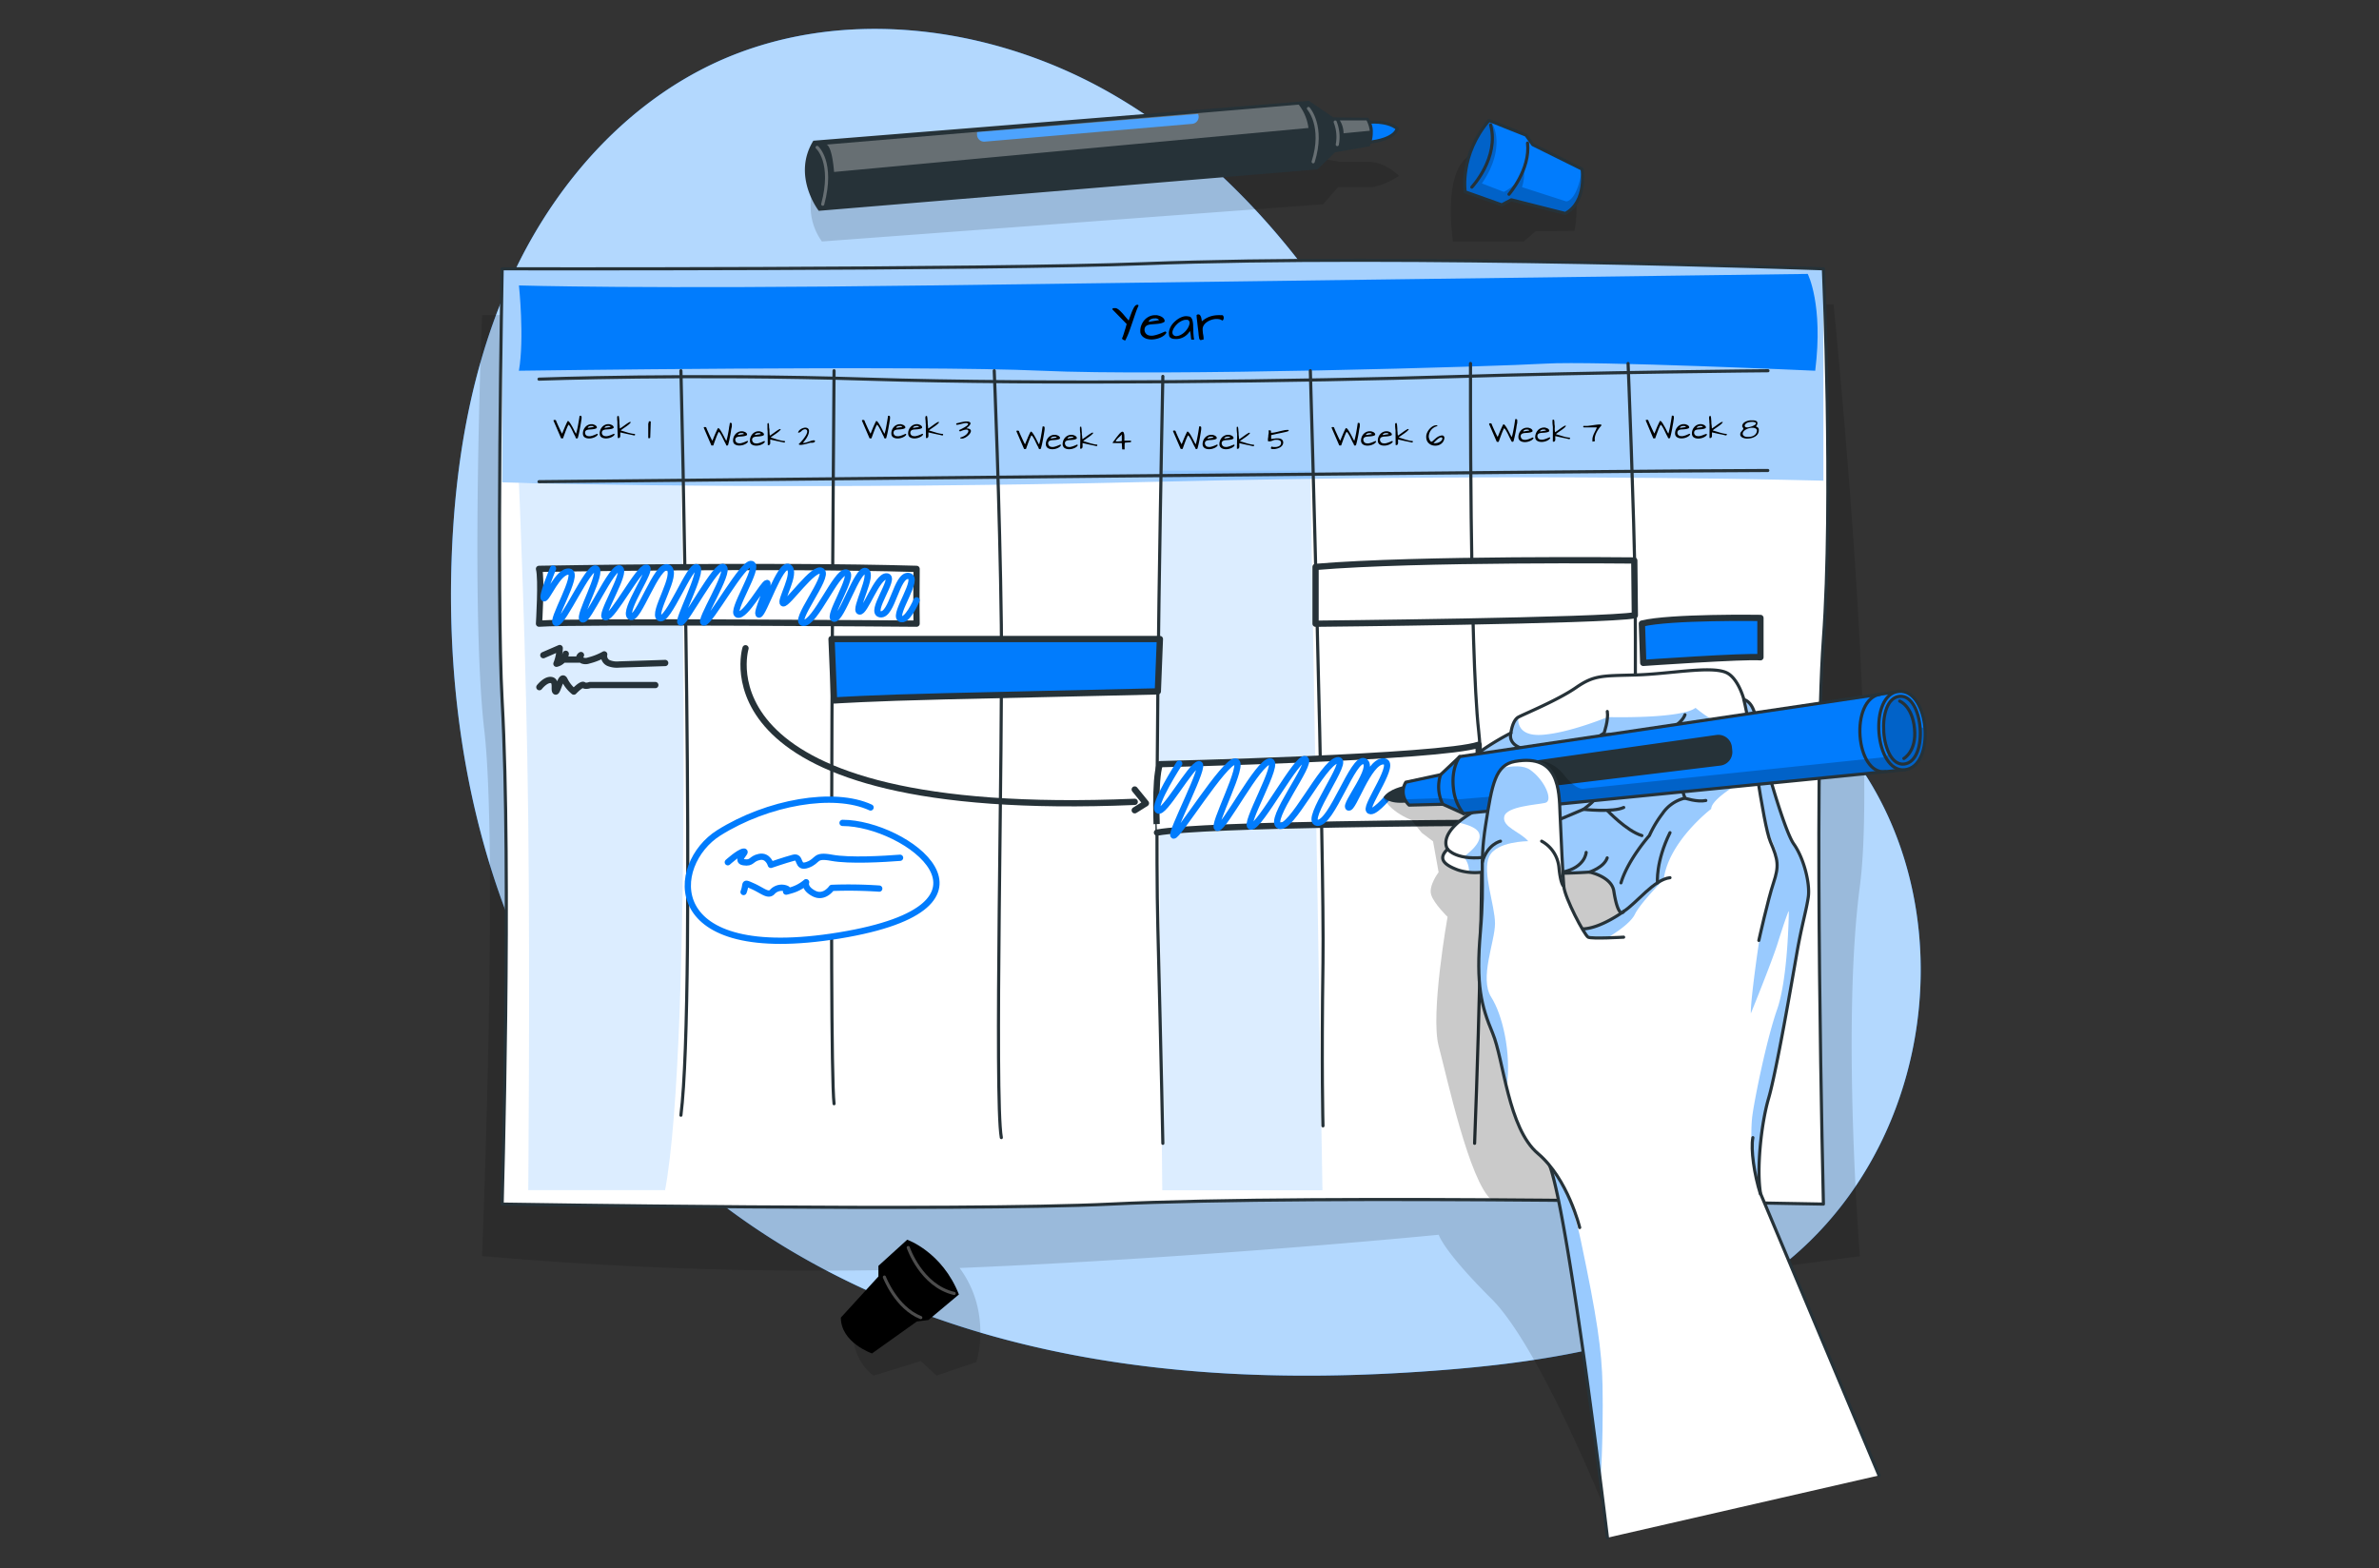 <svg xmlns="http://www.w3.org/2000/svg" xmlns:xlink="http://www.w3.org/1999/xlink" width="760" height="501" viewBox="0 0 760 501"><rect x="0" y="0" width="760" height="501" fill="#333333" stroke="none"/><defs><clipPath id="a"><path d="M486.155,411.651s-159.857-3.3-227.668,0c-48.547,2.371-194.426,0-194.426,0s3-106.647,0-160.707c-1.917-34.479,0-138.13,0-138.13s155.284.306,205.2-1.634c82.617-3.2,216.89,1.634,216.89,1.634s3.222,74.165,0,118.3C482.888,276.13,486.155,411.651,486.155,411.651Z" transform="translate(-63.209 -110.085)" fill="#fff" stroke="#263238" stroke-linecap="round" stroke-linejoin="round" stroke-width="1"/></clipPath><clipPath id="b"><path d="M367.13,100.436l-17.256-4.368-3.029,1.622-11.7-4.164s-1.872-11.7,7.613-22.827l11.811,4.7,2.178,3.052L372.5,86.266S374.176,96.658,367.13,100.436Z" transform="translate(-334.998 -70.7)" fill="#017cfd" stroke="#263238" stroke-linecap="round" stroke-linejoin="round" stroke-width="1"/></clipPath><clipPath id="c"><path d="M381.431,502.723S369.269,401.056,363,383.857s-14.545-74.051-14.545-74.051,19.106-1.532,24.892-1.588,13.263-5.593,13.263-5.593c-.635,1.135-2.076.431-3.143-6.512-.715-4.64-7.783-6.058-7.783-6.058s-16.961,1.271-31.268-.647a17.732,17.732,0,0,1-10.653,0c-5.208-1.895-6.263-3.926-3.4-6.682,0,0-4.05-5.3,9.791-12.82,0,0-9.2-8.271-4.708-13.614s15.146-10.676,15.146-10.676.442-4.028,2.394-5.083,12.571-5.389,18.4-9.428,8.373-3.733,19.151-4.039,23.939-2.984,28.874-.749c3.835,1.747,5.616,8.6,5.616,8.6,3.585,1.135,3.948,6.989,4.175,8.43,1.055,6.433,8.464,33.095,11.754,37.735s5.23,12.718,4.64,16.9-2.1,9.076-3.6,17.653-6.58,38.155-9.076,46.675-3.891,23.338-2.553,30.519l37.826,90" transform="translate(-328.8 -225.432)" fill="#fff" stroke="#263238" stroke-linecap="round" stroke-linejoin="round" stroke-width="1"/></clipPath><clipPath id="d"><path d="M335.744,252.34l140.331-20.83,1.793,25.039L336.935,270.538l-6.58-2.972-10.778.272a5.8,5.8,0,0,1-1.055-7.329l11.1-2.383Z" transform="translate(-317.667 -231.51)" fill="#017cfd" stroke="#263238" stroke-linecap="round" stroke-linejoin="round" stroke-width="1"/></clipPath><clipPath id="e"><path d="M458.057,231.512c9.723-.771,11.811,24.052,1.793,25.039C450.263,257.5,448.187,232.306,458.057,231.512Z" transform="translate(-451.586 -231.494)" fill="#017cfd" stroke="#263238" stroke-linecap="round" stroke-linejoin="round" stroke-width="1"/></clipPath><clipPath id="f"><path d="M385.239,307.42s-10.211.6-11.345,0-7.488-12.571-7.783-16.3-.9-15.713-1.191-23.19-.295-19.151-14.363-16.666c-6.285,1.135-7.34,7.057-9.428,20.422s-.147,16.9-1.645,33.968.3,23.825,3.891,32.414,4.924,30.417,14.5,38.495S371.2,400.2,371.2,400.2" transform="translate(-338.953 -250.92)" fill="#fff" stroke="#263238" stroke-linecap="round" stroke-linejoin="round" stroke-width="1"/></clipPath><clipPath id="h"><rect width="760" height="501"/></clipPath></defs><g id="g" clip-path="url(#h)"><g transform="translate(94.519 -35.699)"><g transform="translate(49.557 44.931)"><path d="M116.873,65.567a116.2,116.2,0,0,1,15.884-9.247C172.828,37.158,222,43.466,260.505,65.6s67.324,58.3,88.29,97.457c9.576,17.892,18.153,37.111,33.537,50.328,19.843,17.018,46.652,20.91,70.341,30.19,85.987,33.764,86.974,157.576,11.606,203.809-29.714,18.221-66.4,23.723-100.543,26.265-47.3,3.528-95.449,1.724-141.125-11.05s-88.9-37.054-119.456-73.325c-40.015-47.5-55.445-112.081-53.425-174.163,1.021-31.415,6.3-63.092,19.593-91.569C80,100.6,96.2,79.874,116.873,65.567Z" transform="translate(-49.557 -44.931)" fill="#017cfd"/><path d="M116.873,65.567a116.2,116.2,0,0,1,15.884-9.247C172.828,37.158,222,43.466,260.505,65.6s67.324,58.3,88.29,97.457c9.576,17.892,18.153,37.111,33.537,50.328,19.843,17.018,46.652,20.91,70.341,30.19,85.987,33.764,86.974,157.576,11.606,203.809-29.714,18.221-66.4,23.723-100.543,26.265-47.3,3.528-95.449,1.724-141.125-11.05s-88.9-37.054-119.456-73.325c-40.015-47.5-55.445-112.081-53.425-174.163,1.021-31.415,6.3-63.092,19.593-91.569C80,100.6,96.2,79.874,116.873,65.567Z" transform="translate(-49.557 -44.931)" fill="#fff" opacity="0.7"/></g><g transform="translate(57.989 118.851)"><path d="M490.237,122.49,58.488,125.962s-3.8,94.053.7,132.6-.7,168.025-.7,168.025a1231.3,1231.3,0,0,0,147.263,4.016l-28.488,18.754a16.428,16.428,0,0,0,6.274,15.441l15.146-4.663,4.981,4.663,12.718-4.345s5.208-15.759-5.344-30.054c78.283-3.222,153.072-10.619,153.072-10.619s1.2,4.9,16.848,20.478,37.009,69.207,37.009,69.207l51.315-78.941,29.351-3.891s-5.888-73.745,0-118.2S490.237,122.49,490.237,122.49Z" transform="translate(-56.989 -108.416)" fill="rgba(0,0,0,0.7)" opacity="0.2"/><path d="M486.155,411.651s-159.857-3.3-227.668,0c-48.547,2.371-194.426,0-194.426,0s3-106.647,0-160.707c-1.917-34.479,0-138.13,0-138.13s155.284.306,205.2-1.634c82.617-3.2,216.89,1.634,216.89,1.634s3.222,74.165,0,118.3C482.888,276.13,486.155,411.651,486.155,411.651Z" transform="translate(-56.152 -110.085)" fill="#fff"/><g transform="translate(7.057 0)" clip-path="url(#a)"><path d="M486.054,112.814v67.7c-28.647-.715-107.985-2.167-211.989.329-110.379,2.643-187.993.851-210.105.2V112.814s155.284.306,205.2-1.634C351.8,107.98,486.054,112.814,486.054,112.814Z" transform="translate(-63.108 -110.085)" fill="rgba(1,124,253,0.7)" opacity="0.5"/><path d="M301.12,399.268,297.251,169.32H250.133c-2.1,36.18-.715,181.787-.182,229.948Z" transform="translate(-38.211 -102.116)" fill="rgba(1,124,253,0.7)" opacity="0.2"/><path d="M68.68,172.8l51.758-.352s3.948,177.884-5.06,226.363H71.664s.6-64.8,0-118.276S68.68,172.8,68.68,172.8Z" transform="translate(-62.473 -101.695)" fill="rgba(1,124,253,0.7)" opacity="0.2"/><path d="M68.68,144.869s128.2-1.8,166.959,0,145.335-1.339,160.934-2.269,86.225,2.269,86.225,2.269c2.655-21.227-2.394-30.939-2.394-30.939s-189.105,2.462-280.662,3.687-131.051,0-131.051,0S70.484,134.431,68.68,144.869Z" transform="translate(-62.473 -109.568)" fill="#017cfd"/></g><path d="M486.155,411.651s-159.857-3.3-227.668,0c-48.547,2.371-194.426,0-194.426,0s3-106.647,0-160.707c-1.917-34.479,0-138.13,0-138.13s155.284.306,205.2-1.634c82.617-3.2,216.89,1.634,216.89,1.634s3.222,74.165,0,118.3C482.888,276.13,486.155,411.651,486.155,411.651Z" transform="translate(-56.152 -110.085)" fill="none" stroke="#263238" stroke-linecap="round" stroke-linejoin="round" stroke-width="1"/><path d="M239.908,134.02a1.009,1.009,0,0,1-.306-.068,2.122,2.122,0,0,1-.363-.17.953.953,0,0,1-.306-.25.261.261,0,0,1,0-.295,2.449,2.449,0,0,1,.17-.4l.238-.7c.091-.272.182-.556.272-.862s.193-.624.295-.93.17-.59.25-.874.148-.511.2-.7l-4.436-4.538c-.113-.125-.147-.227-.125-.295a.329.329,0,0,1,.159-.17.975.975,0,0,1,.261-.068h.193a2.906,2.906,0,0,1,.442,0,1.521,1.521,0,0,1,.477.17,3.144,3.144,0,0,1,.567.386,9.651,9.651,0,0,1,.737.7,14.4,14.4,0,0,1,1.01,1.135c.386.477.84.953,1.35,1.577.34-.987.635-1.793.885-2.428a13.938,13.938,0,0,1,.669-1.509,3.121,3.121,0,0,1,.545-.806,1,1,0,0,1,.522-.284,1.439,1.439,0,0,1,.318,0c.1,0,.17.1.216.25a23.135,23.135,0,0,0-.987,2.485c-.318.919-.635,1.872-.976,2.87s-.681,1.985-1.044,2.973A27.071,27.071,0,0,1,239.908,134.02Z" transform="translate(-32.933 -108.397)"/><path d="M243.684,131.143a5.049,5.049,0,0,1,.2-2.1,5.741,5.741,0,0,1,.987-1.815,4.969,4.969,0,0,1,1.588-1.237,4.266,4.266,0,0,1,2.042-.431,3.085,3.085,0,0,1,.488,0l.669.17a5.219,5.219,0,0,1,.692.284,2.587,2.587,0,0,1,.6.42,1.725,1.725,0,0,1,.386.533,1.135,1.135,0,0,1,.068.669,3.143,3.143,0,0,1-1.259.533,10.019,10.019,0,0,1-1.441.2l-1.441.113a4.278,4.278,0,0,0-1.237.238,1.622,1.622,0,0,0-.806.635,1.815,1.815,0,0,0-.182,1.248,1.974,1.974,0,0,0,.658,1.078,2.144,2.144,0,0,0,1.066.408,3.812,3.812,0,0,0,1.282-.057,10.789,10.789,0,0,0,1.35-.374,12.906,12.906,0,0,0,1.225-.477l.942-.408a.431.431,0,0,1,.42.42,3.267,3.267,0,0,1-1.021,1.032,6.082,6.082,0,0,1-1.52.726,7.624,7.624,0,0,1-1.781.352,5.809,5.809,0,0,1-1.736-.136,3.7,3.7,0,0,1-1.418-.7,2.53,2.53,0,0,1-.828-1.327Zm4.7-4.538a4.151,4.151,0,0,0-.59,0,3.4,3.4,0,0,0-.658.193,2.088,2.088,0,0,0-.556.34.749.749,0,0,0-.227.545l3.29-.545a1.135,1.135,0,0,0-.545-.454,2.156,2.156,0,0,0-.715-.125Z" transform="translate(-31.876 -108.005)"/><path d="M258.427,130.56a5.876,5.876,0,0,1-.9,1.135,5.185,5.185,0,0,1-1.135.828,5.253,5.253,0,0,1-1.316.5,5.026,5.026,0,0,1-1.5.091,2.871,2.871,0,0,1-.6-.068,2.03,2.03,0,0,1-.59-.216,1.214,1.214,0,0,1-.443-.386.919.919,0,0,1-.182-.59,3.245,3.245,0,0,1,.068-1.509,5.672,5.672,0,0,1,.635-1.475,7,7,0,0,1,1.135-1.327,8.2,8.2,0,0,1,1.361-1.021,6,6,0,0,1,1.5-.6,3.4,3.4,0,0,1,1.475,0,1.066,1.066,0,0,1,.851.363,2.337,2.337,0,0,1,.465.953,7.683,7.683,0,0,1,.193,1.384q0,.771.068,1.6a12.49,12.49,0,0,0,.068,1.622,9.077,9.077,0,0,0,.2,1.475h-.942a7.05,7.05,0,0,0-.1-.806,2.728,2.728,0,0,0-.068-.635,4.539,4.539,0,0,0-.068-.579C258.517,130.968,258.483,130.764,258.427,130.56Zm-1.01-3.551a2.564,2.564,0,0,0-1.135.136,4.539,4.539,0,0,0-1.055.511,5.536,5.536,0,0,0-.964.771,6.373,6.373,0,0,0-.771.919,3.914,3.914,0,0,0-.511.953,1.894,1.894,0,0,0-.148.874,1.134,1.134,0,0,0,.295.669,1.384,1.384,0,0,0,.828.374,3.4,3.4,0,0,0,1.532-.408,5.321,5.321,0,0,0,1.316-.964,5.843,5.843,0,0,0,.964-1.248,4.21,4.21,0,0,0,.5-1.248,1.316,1.316,0,0,0-.1-.953.817.817,0,0,0-.749-.408Z" transform="translate(-30.792 -107.966)"/><path d="M259.5,125.748a.318.318,0,0,1,.181-.329.919.919,0,0,1,.4-.079.635.635,0,0,1,.545.284,2.11,2.11,0,0,1,.329.658,6.305,6.305,0,0,1,.159.749,5.037,5.037,0,0,0,.068.522,8.5,8.5,0,0,1,1.135-.84,7.579,7.579,0,0,1,1.361-.658,8.883,8.883,0,0,1,1.679-.4,11.039,11.039,0,0,1,2.065-.057.511.511,0,0,1,.545.148,1.134,1.134,0,0,1,.2.556,1.191,1.191,0,0,1-.1.624.522.522,0,0,1-.374.363,2.348,2.348,0,0,0-1.135-.442,4.64,4.64,0,0,0-1.373,0,5.809,5.809,0,0,0-1.407.4,5.071,5.071,0,0,0-1.225.726,3.142,3.142,0,0,0-.851,1.01,2.2,2.2,0,0,0-.261,1.237,6.413,6.413,0,0,0,.057.806,4.649,4.649,0,0,0,.113.783c.045.261.079.522.113.783a6.1,6.1,0,0,1,0,.794,2.381,2.381,0,0,0-.579.091,1.135,1.135,0,0,1-.363.057.318.318,0,0,1-.25-.136,1.792,1.792,0,0,1-.238-.511,2.487,2.487,0,0,0-.068-.556c-.068-.306-.079-.692-.125-1.135s-.1-.919-.17-1.452-.125-1.044-.182-1.554-.1-.976-.159-1.407S259.534,126.009,259.5,125.748Z" transform="translate(-29.744 -108.033)"/><path d="M85.364,160.451a4.724,4.724,0,0,1-.272-.477c-.1-.2-.227-.442-.352-.7l-.386-.817c-.136-.272-.272-.533-.408-.771a5.489,5.489,0,0,0-.4-.624.874.874,0,0,0-.352-.318c-.068.125-.159.295-.261.511s-.2.465-.318.737l-.34.851c-.1.306-.216.6-.318.874l-.284.794c-.079.238-.159.431-.216.59h-.6l-2.417-5.6a.159.159,0,0,1,0-.17.306.306,0,0,1,.136-.1h.34a.34.34,0,0,1,.227.068.442.442,0,0,1,.113.159l.068.216a1.657,1.657,0,0,0,.079.216l.284.624c.1.25.216.5.34.76s.238.533.363.794l.34.715c.113.227.2.408.284.545a1.463,1.463,0,0,0,.17.272c.261-.681.5-1.248.692-1.713s.363-.851.5-1.135.238-.545.329-.7a3.041,3.041,0,0,1,.193-.363.658.658,0,0,1,.113-.147h0a.511.511,0,0,1,.295.159,1.941,1.941,0,0,1,.34.42c.125.17.25.363.386.59s.261.454.4.692.261.477.374.715l.34.669.284.533.2.318c.079-.272.159-.556.238-.874s.159-.647.227-.987.136-.692.193-1.044.125-.692.182-1.032.113-.658.159-.964.091-.59.125-.84a1.135,1.135,0,0,1,.374,0,.409.409,0,0,1,.193.125.545.545,0,0,1,.068.2,1.758,1.758,0,0,1,0,.25s0,.068,0,.261-.068.454-.113.794-.113.737-.182,1.135-.159.93-.25,1.418-.193,1-.306,1.509-.238.976-.363,1.418a.635.635,0,0,1-.329.136.25.25,0,0,1-.216-.068.794.794,0,0,1-.159-.238Z" transform="translate(-54.106 -104.195)"/><path d="M86.712,159.506a3.063,3.063,0,0,1,.7-2.269,2.61,2.61,0,0,1,.919-.726,2.474,2.474,0,0,1,1.135-.25,1.565,1.565,0,0,1,.295,0l.386.1.4.159a1.316,1.316,0,0,1,.352.25.828.828,0,0,1,.227.306.669.669,0,0,1,0,.4,2.03,2.03,0,0,1-.737.306,6.8,6.8,0,0,1-.84.125l-.851.057a2.563,2.563,0,0,0-.715.148,1.032,1.032,0,0,0-.477.363,1.1,1.1,0,0,0,.284,1.361,1.2,1.2,0,0,0,.624.238,2.111,2.111,0,0,0,.749,0,5.67,5.67,0,0,0,.783-.216,7.221,7.221,0,0,0,.715-.284l.556-.238a.2.2,0,0,1,.17.079.227.227,0,0,1,.068.17,1.849,1.849,0,0,1-.59.6,3.4,3.4,0,0,1-.9.42,3.88,3.88,0,0,1-1.032.2,3.289,3.289,0,0,1-1.01-.079,2.1,2.1,0,0,1-.828-.408A1.509,1.509,0,0,1,86.712,159.506Zm2.746-2.678h-.34a1.372,1.372,0,0,0-.386.1,1.35,1.35,0,0,0-.329.2.408.408,0,0,0-.136.318l1.929-.318a.67.67,0,0,0-.329-.261A.976.976,0,0,0,89.457,156.828Z" transform="translate(-52.992 -103.874)"/><path d="M91.453,159.507a2.791,2.791,0,0,1,.113-1.225,3,3,0,0,1,.579-1.055,2.723,2.723,0,0,1,.919-.726,2.473,2.473,0,0,1,1.135-.25,1.567,1.567,0,0,1,.295,0l.386.1.4.159a1.317,1.317,0,0,1,.352.25.828.828,0,0,1,.227.306.669.669,0,0,1,0,.4,2.031,2.031,0,0,1-.737.306,6.805,6.805,0,0,1-.84.125l-.851.057a2.564,2.564,0,0,0-.715.147,1.032,1.032,0,0,0-.477.363,1.1,1.1,0,0,0,.284,1.361,1.2,1.2,0,0,0,.624.238,2.111,2.111,0,0,0,.749,0,5.67,5.67,0,0,0,.783-.216,7.22,7.22,0,0,0,.715-.284l.556-.238a.2.2,0,0,1,.17.079.227.227,0,0,1,.068.17,1.85,1.85,0,0,1-.59.6,3.54,3.54,0,0,1-.885.42,4.049,4.049,0,0,1-1.044.2,3.291,3.291,0,0,1-1.01-.079,2.1,2.1,0,0,1-.828-.408A1.429,1.429,0,0,1,91.453,159.507Zm2.734-2.678h-.34a1.486,1.486,0,0,0-.386.1,1.35,1.35,0,0,0-.329.2.408.408,0,0,0-.136.318l1.929-.318a.624.624,0,0,0-.329-.261.975.975,0,0,0-.408-.045Z" transform="translate(-52.356 -103.875)"/><path d="M96.418,157.41v-1.577l-.068-.783v-.794a.3.3,0,0,1,.091-.238.374.374,0,0,1,.238-.068h.159a6.65,6.65,0,0,1,.147.851l.068.953a5.677,5.677,0,0,0,.068,1.055c.068.374,0,.737.1,1.135a2.811,2.811,0,0,0,.408-.25l.59-.408.669-.488.658-.465.556-.34a.942.942,0,0,1,.352-.136.238.238,0,0,1,.136,0,.5.5,0,0,1,.113.136,4.958,4.958,0,0,1-.726.737c-.272.216-.556.431-.84.624l-.874.6a7.193,7.193,0,0,0-.783.613l1.225.363,1.135.352,1.135.272a8.56,8.56,0,0,0,1.066.136,1.134,1.134,0,0,1,0,.2.227.227,0,0,1,0,.148.25.25,0,0,1-.113.1.635.635,0,0,1-.227,0h-.079c-.238-.068-.522-.136-.874-.2l-1.135-.238-1.135-.25-1.135-.261v1.157a1.283,1.283,0,0,1-.113.386.488.488,0,0,1-.25.227.624.624,0,0,1-.431,0Z" transform="translate(-51.694 -104.184)"/><path d="M105.259,155.724c0-.148,0-.238.079-.272a.4.4,0,0,1,.227,0,.568.568,0,0,1,.2,0c.068,0,.1.068.136.148l-.17,4.981a.238.238,0,0,1-.079.17.431.431,0,0,1-.193.091.4.4,0,0,1-.2,0,.284.284,0,0,1-.159-.091q0-.187,0-.579v-3.846C105.1,156.065,105.259,155.849,105.259,155.724Z" transform="translate(-50.516 -103.984)"/><path d="M127.674,162.451a3.89,3.89,0,0,1-.261-.477c-.113-.2-.227-.442-.352-.7l-.4-.817c-.136-.272-.272-.533-.408-.771a5.491,5.491,0,0,0-.4-.624.941.941,0,0,0-.34-.318,4.855,4.855,0,0,0-.272.511c-.1.216-.2.465-.318.737s-.216.556-.329.851l-.329.874-.284.794-.2.59h-.613l-2.417-5.6a.159.159,0,0,1,0-.17.306.306,0,0,1,.136-.1h.34a.318.318,0,0,1,.227.068.34.34,0,0,1,.113.159,1.212,1.212,0,0,1,.079.216,1.579,1.579,0,0,0,.068.216l.284.624.34.76c.125.261.238.533.363.794s.238.5.352.715a6.008,6.008,0,0,0,.272.545,1.464,1.464,0,0,0,.17.272c.272-.681.5-1.248.692-1.713s.363-.851.5-1.135.25-.545.329-.7a3.041,3.041,0,0,1,.193-.363l.113-.147h0a.477.477,0,0,1,.295.159,2.347,2.347,0,0,1,.352.42,5.342,5.342,0,0,1,.374.59c.136.216.272.454.4.692s.261.477.386.715.227.465.34.669.193.374.284.533a3.688,3.688,0,0,0,.193.318c.091-.272.17-.556.25-.874s.147-.647.216-.987l.2-1.044.17-1.032a6.336,6.336,0,0,1,.159-.964c.045-.306.091-.59.136-.84a1.009,1.009,0,0,1,.363,0,.363.363,0,0,1,.193.125.318.318,0,0,1,.068.2,1.761,1.761,0,0,1,0,.25v.261a2.31,2.31,0,0,1-.113.794,10.336,10.336,0,0,0-.182,1.135c-.079.4-.147.93-.25,1.418s-.193,1-.306,1.509-.238.976-.363,1.418a.6.6,0,0,1-.318.136.272.272,0,0,1-.227-.068,1.134,1.134,0,0,1-.1-.238Z" transform="translate(-48.414 -103.926)"/><path d="M129,161.507a2.973,2.973,0,0,1,.113-1.225,3.177,3.177,0,0,1,.579-1.055,2.757,2.757,0,0,1,.93-.726,2.428,2.428,0,0,1,1.135-.25,1.51,1.51,0,0,1,.295,0l.386.1.408.159a1.259,1.259,0,0,1,.34.25,1.021,1.021,0,0,1,.238.306.771.771,0,0,1,0,.4,1.952,1.952,0,0,1-.737.306,6.8,6.8,0,0,1-.84.125l-.84.057a2.656,2.656,0,0,0-.726.148,1,1,0,0,0-.465.363,1.033,1.033,0,0,0-.1.726,1.135,1.135,0,0,0,.374.635,1.2,1.2,0,0,0,.624.238,2.111,2.111,0,0,0,.749,0,5.673,5.673,0,0,0,.783-.216c.261-.091.5-.182.726-.284l.545-.238a.2.2,0,0,1,.17.079.227.227,0,0,1,.068.17,1.747,1.747,0,0,1-.59.6,3.541,3.541,0,0,1-.885.42,3.97,3.97,0,0,1-1.032.2,3.336,3.336,0,0,1-1.021-.079,2.178,2.178,0,0,1-.828-.408A1.43,1.43,0,0,1,129,161.507Zm2.734-2.678h-.34a1.486,1.486,0,0,0-.386.1,1.134,1.134,0,0,0-.318.2.408.408,0,0,0-.136.318l1.917-.318a.647.647,0,0,0-.318-.261,1.066,1.066,0,0,0-.386-.045Z" transform="translate(-47.303 -103.606)"/><path d="M133.762,161.507a2.972,2.972,0,0,1,.113-1.225,3.4,3.4,0,0,1,.579-1.055,2.757,2.757,0,0,1,.93-.726,2.428,2.428,0,0,1,1.135-.25,1.512,1.512,0,0,1,.295,0l.386.1.408.159a1.258,1.258,0,0,1,.34.25,1.021,1.021,0,0,1,.238.306.771.771,0,0,1,0,.4,1.952,1.952,0,0,1-.737.306,6.807,6.807,0,0,1-.84.125l-.84.057a2.565,2.565,0,0,0-.715.148.874.874,0,0,0-.579,1.135,1.135,1.135,0,0,0,.374.635,1.2,1.2,0,0,0,.624.238,2.11,2.11,0,0,0,.749,0,5.672,5.672,0,0,0,.783-.216c.261-.091.5-.182.726-.284l.545-.238a.2.2,0,0,1,.17.079.227.227,0,0,1,.068.17,1.747,1.747,0,0,1-.59.6,3.54,3.54,0,0,1-.885.42,3.971,3.971,0,0,1-1.032.2,3.336,3.336,0,0,1-1.021-.079,2.178,2.178,0,0,1-.828-.408,1.43,1.43,0,0,1-.4-.851Zm2.734-2.678h-.34a1.486,1.486,0,0,0-.386.1,1.271,1.271,0,0,0-.318.2.408.408,0,0,0-.136.318l1.917-.318a.647.647,0,0,0-.318-.261,1.066,1.066,0,0,0-.42-.045Z" transform="translate(-46.663 -103.606)"/><path d="M138.728,159.41v-.783l-.068-.794v-1.577a.3.3,0,0,1,.091-.238.375.375,0,0,1,.238-.068h.057a6.664,6.664,0,0,1,.136.851,3.958,3.958,0,0,0,.079.953c.079.329,0,.681.057,1.055a8,8,0,0,0,.113,1.135,2.847,2.847,0,0,0,.4-.25l.59-.408.669-.488.658-.465c.216-.136.4-.25.567-.34a.817.817,0,0,1,.352-.136.238.238,0,0,1,.136,0,.352.352,0,0,1,.1.136,4.959,4.959,0,0,1-.726.737c-.272.216-.556.431-.84.624l-.862.6a6.378,6.378,0,0,0-.794.613l1.237.363,1.135.352,1.135.272a8.849,8.849,0,0,0,1.066.136v.2a.567.567,0,0,1,0,.147.272.272,0,0,1-.125.1.6.6,0,0,1-.227,0h-.079c-.227-.068-.522-.136-.862-.2l-1.135-.238-1.135-.25-1.135-.261a1.688,1.688,0,0,0,0,.295v.862a1.021,1.021,0,0,1-.1.386.533.533,0,0,1-.25.227.658.658,0,0,1-.442,0Z" transform="translate(-46.001 -103.915)"/><path d="M147.538,162.425a8.7,8.7,0,0,0,.726-.726,10.583,10.583,0,0,0,.783-.93,11.511,11.511,0,0,0,.681-.987,3.652,3.652,0,0,0,.42-.93,1.135,1.135,0,0,0,0-.726.647.647,0,0,0-.545-.386,1.362,1.362,0,0,0-.5.079,2.075,2.075,0,0,0-.386.2,2.461,2.461,0,0,0-.329.272,2.268,2.268,0,0,1-.306.272,2.174,2.174,0,0,1-.352.2,1.01,1.01,0,0,1-.431.079,1.135,1.135,0,0,1,.261-.613,2.655,2.655,0,0,1,.624-.545,3.21,3.21,0,0,1,.806-.352,1.872,1.872,0,0,1,.817-.091,1.134,1.134,0,0,1,.658.272,1.032,1.032,0,0,1,.318.715,3.4,3.4,0,0,1-.182,1.066,6.886,6.886,0,0,1-.465,1.021,9.079,9.079,0,0,1-.635.942c-.238.306-.465.59-.692.84a2.485,2.485,0,0,0,.908-.079c.295-.079.6-.182.9-.284l.874-.306a2.666,2.666,0,0,1,.874-.148.42.42,0,0,1,.227.057.2.2,0,0,1,.1.193.329.329,0,0,1-.1.25.748.748,0,0,1-.261.17l-.329.091h-.771l-.306.079-.522.159-.647.17-.692.159-.647.113a3.03,3.03,0,0,1-.533,0,.556.556,0,0,1-.318-.1.227.227,0,0,1-.023-.2Z" transform="translate(-44.839 -103.741)"/><path d="M172.214,160.451a4.725,4.725,0,0,1-.272-.477l-.34-.7-.4-.817c-.136-.272-.272-.533-.408-.771a5.487,5.487,0,0,0-.4-.624.942.942,0,0,0-.34-.318,4.86,4.86,0,0,0-.272.511c-.1.216-.2.465-.318.737s-.227.556-.329.851l-.329.874-.284.794c-.079.238-.159.431-.216.59h-.6l-2.417-5.6a.159.159,0,0,1,0-.17.306.306,0,0,1,.136-.1h.34a.34.34,0,0,1,.227.068.443.443,0,0,1,.113.159,1.206,1.206,0,0,1,.068.216l.079.216.284.624c.1.25.227.5.34.76s.238.533.363.794.238.5.352.715a6.014,6.014,0,0,0,.272.545,1.465,1.465,0,0,0,.17.272c.272-.681.5-1.248.692-1.713s.363-.851.5-1.135.25-.545.329-.7a3.039,3.039,0,0,1,.193-.363l.113-.148h0a.476.476,0,0,1,.295.159,2.35,2.35,0,0,1,.352.42c.113.17.25.363.374.59s.261.454.4.692.261.477.386.715.227.465.34.669.193.374.284.533a3.684,3.684,0,0,0,.193.318c.091-.272.17-.556.25-.874s.147-.647.216-.987.136-.692.193-1.044.125-.692.182-1.032.113-.658.159-.964.091-.59.125-.84a1.135,1.135,0,0,1,.374,0,.363.363,0,0,1,.193.125.544.544,0,0,1,.068.2,1.76,1.76,0,0,1,0,.25s0,.068,0,.261a5.958,5.958,0,0,1-.113.794c-.057.34-.1.737-.182,1.135s-.159.93-.25,1.418-.193,1-.306,1.509-.238.976-.363,1.418a.635.635,0,0,1-.329.136.261.261,0,0,1-.216-.068.794.794,0,0,1-.159-.238Z" transform="translate(-42.421 -104.195)"/><path d="M173.572,159.506a3,3,0,0,1,.692-2.269,2.654,2.654,0,0,1,.93-.726,2.4,2.4,0,0,1,1.135-.25,1.509,1.509,0,0,1,.295,0l.386.1.408.159a1.463,1.463,0,0,1,.34.25.829.829,0,0,1,.227.306.669.669,0,0,1,0,.4,1.951,1.951,0,0,1-.737.306,6.8,6.8,0,0,1-.84.125l-.84.057a2.564,2.564,0,0,0-.726.147.953.953,0,0,0-.465.363,1.134,1.134,0,0,0-.113.726,1.088,1.088,0,0,0,1.01.874,2.111,2.111,0,0,0,.749,0,5.67,5.67,0,0,0,.783-.216c.261-.091.5-.182.726-.284l.545-.238a.2.2,0,0,1,.17.079.227.227,0,0,1,.068.17,1.747,1.747,0,0,1-.59.6,3.54,3.54,0,0,1-.885.42,3.959,3.959,0,0,1-1.044.2,3.289,3.289,0,0,1-1.01-.079,2.1,2.1,0,0,1-.828-.408A1.43,1.43,0,0,1,173.572,159.506Zm2.734-2.678h-.34a1.485,1.485,0,0,0-.386.1,1.348,1.348,0,0,0-.329.2.408.408,0,0,0-.136.318l1.929-.318a.647.647,0,0,0-.318-.261,1.066,1.066,0,0,0-.4-.045Z" transform="translate(-41.307 -103.874)"/><path d="M178.3,159.507a2.972,2.972,0,0,1,.113-1.225,3.177,3.177,0,0,1,.579-1.055,2.655,2.655,0,0,1,.93-.726,2.4,2.4,0,0,1,1.135-.25,1.509,1.509,0,0,1,.295,0l.386.1.408.159a1.463,1.463,0,0,1,.34.25.829.829,0,0,1,.227.306.669.669,0,0,1,0,.4,1.952,1.952,0,0,1-.737.306,6.8,6.8,0,0,1-.84.125l-.84.057a2.564,2.564,0,0,0-.726.147,1,1,0,0,0-.465.363,1.135,1.135,0,0,0-.113.726,1.088,1.088,0,0,0,1.01.874,2.111,2.111,0,0,0,.749,0,5.67,5.67,0,0,0,.783-.216c.261-.091.5-.182.726-.284l.545-.238a.2.2,0,0,1,.17.079.227.227,0,0,1,.068.17,1.747,1.747,0,0,1-.59.6,3.539,3.539,0,0,1-.885.42,3.959,3.959,0,0,1-1.044.2,3.29,3.29,0,0,1-1.01-.079,2.1,2.1,0,0,1-.828-.408,1.429,1.429,0,0,1-.386-.806Zm2.734-2.678h-.34a1.486,1.486,0,0,0-.386.1,1.349,1.349,0,0,0-.329.2.408.408,0,0,0-.136.318l1.929-.318a.647.647,0,0,0-.318-.261,1.067,1.067,0,0,0-.42-.045Z" transform="translate(-40.67 -103.875)"/><path d="M183.278,157.41v-.783l-.068-.794a3.64,3.64,0,0,0-.057-.783,3.716,3.716,0,0,1,0-.794.3.3,0,0,1,.091-.238.375.375,0,0,1,.238-.068h.159a5.129,5.129,0,0,1,.148.851c0,.306.057.624.079.953s0,.681.057,1.055.057.737.113,1.135a2.851,2.851,0,0,0,.4-.25l.59-.408.669-.488.658-.465.556-.34a.908.908,0,0,1,.363-.136.238.238,0,0,1,.136,0,.352.352,0,0,1,.1.136,4.958,4.958,0,0,1-.726.737c-.272.216-.556.431-.84.624l-.874.6a7.2,7.2,0,0,0-.783.613l1.225.363,1.135.352,1.078.272a8.56,8.56,0,0,0,1.066.136v.2a.329.329,0,0,1,0,.148.2.2,0,0,1-.113.1.635.635,0,0,1-.227,0h-.079c-.238-.068-.522-.136-.862-.2l-1.135-.238-1.135-.25-1.135-.261v1.157a.851.851,0,0,1-.113.386.511.511,0,0,1-.238.227.658.658,0,0,1-.442,0Z" transform="translate(-40.018 -104.184)"/><path d="M193.158,160.607a4.937,4.937,0,0,0,1-.374,4.026,4.026,0,0,0,.783-.5,2.552,2.552,0,0,0,.511-.556,1.135,1.135,0,0,0,.238-.511.465.465,0,0,0-.1-.386.545.545,0,0,0-.442-.181,2.576,2.576,0,0,0-.851.113,7.217,7.217,0,0,0-1.271.488l-.34-.431.465-.227c.193-.091.386-.182.59-.295l.624-.34a6.443,6.443,0,0,0,.579-.363,3.14,3.14,0,0,0,.454-.34.715.715,0,0,0,.216-.318.193.193,0,0,0-.079-.238.987.987,0,0,0-.465-.159,3.4,3.4,0,0,0-.828.091l-.806.193-.794.193a3.881,3.881,0,0,1-.806.079v-.136a.885.885,0,0,1,0-.159.782.782,0,0,1,0-.147.409.409,0,0,1,.193-.034l.862-.216c.306-.079.6-.148.908-.2a8.779,8.779,0,0,1,.874-.148,4.676,4.676,0,0,1,.783,0,1.327,1.327,0,0,1,.59.148.681.681,0,0,1,.34.352,1.021,1.021,0,0,1-.148.5,2.269,2.269,0,0,1-.363.454,4.846,4.846,0,0,1-.431.408l-.4.34a2.416,2.416,0,0,1,.976.159.862.862,0,0,1,.442.4.806.806,0,0,1,0,.545,2.372,2.372,0,0,1-.329.624,4.65,4.65,0,0,1-.567.6,5.036,5.036,0,0,1-.7.511,4.605,4.605,0,0,1-.737.329,1.6,1.6,0,0,1-.681.057.488.488,0,0,1-.216,0,.216.216,0,0,1-.068-.318Z" transform="translate(-38.848 -103.977)"/><path d="M215.725,163.451a4.723,4.723,0,0,1-.272-.477c-.113-.2-.227-.442-.352-.7l-.386-.817c-.136-.272-.272-.533-.42-.771a5.561,5.561,0,0,0-.386-.624,1.055,1.055,0,0,0-.352-.318,3.471,3.471,0,0,0-.261.511c-.1.216-.216.465-.318.737l-.34.851-.318.874c-.1.284-.2.545-.284.794l-.216.59h-.6l-2.428-5.6a.182.182,0,0,1,0-.17.306.306,0,0,1,.136-.1h.34a.306.306,0,0,1,.216.068.352.352,0,0,1,.125.159l.068.216a1.661,1.661,0,0,0,.079.216l.284.624c.1.25.216.5.34.76s.238.533.363.794l.34.715a5.675,5.675,0,0,0,.284.545c.079.147.136.238.159.272.272-.681.511-1.248.7-1.713s.352-.851.488-1.135.25-.545.329-.7a3.786,3.786,0,0,1,.2-.363.735.735,0,0,1,.1-.148h.057a.511.511,0,0,1,.295.159,2.35,2.35,0,0,1,.34.42c.125.17.25.363.386.59l.4.692.374.715.34.669.284.533a1.951,1.951,0,0,0,.2.318c.079-.272.159-.556.238-.874s.147-.647.227-.987.136-.692.193-1.044.125-.692.182-1.032.1-.658.147-.964.091-.59.136-.84a1.135,1.135,0,0,1,.374,0,.408.408,0,0,1,.193.125.544.544,0,0,1,.068.2v.511a8,8,0,0,1-.1.794c-.045.34-.113.737-.182,1.135s-.159.93-.25,1.418-.193,1-.306,1.509-.238.976-.374,1.418a.567.567,0,0,1-.318.136.25.25,0,0,1-.216-.068.794.794,0,0,1-.2-.238A1.1,1.1,0,0,0,215.725,163.451Z" transform="translate(-36.568 -103.791)"/><path d="M217.072,162.507a2.984,2.984,0,0,1,.125-1.225,3.154,3.154,0,0,1,.567-1.055,2.757,2.757,0,0,1,.93-.726,2.474,2.474,0,0,1,1.191-.25,1.405,1.405,0,0,1,.284,0l.4.1.4.159a1.317,1.317,0,0,1,.352.25.976.976,0,0,1,.227.306.59.59,0,0,1,0,.4,1.9,1.9,0,0,1-.726.306,6.988,6.988,0,0,1-.851.125l-.84.057a2.564,2.564,0,0,0-.715.148.874.874,0,0,0-.579,1.135,1.134,1.134,0,0,0,.386.635,1.2,1.2,0,0,0,.624.238,2.121,2.121,0,0,0,.749,0,6.7,6.7,0,0,0,.783-.216c.25-.091.5-.182.715-.284l.556-.238a.2.2,0,0,1,.17.079.227.227,0,0,1,.068.17,1.975,1.975,0,0,1-.59.6,3.619,3.619,0,0,1-.9.42,3.88,3.88,0,0,1-1.032.2,3.268,3.268,0,0,1-1.01-.079,2.1,2.1,0,0,1-.828-.408A1.509,1.509,0,0,1,217.072,162.507Zm2.746-2.678h-.34a1.576,1.576,0,0,0-.4.1,1.27,1.27,0,0,0-.318.2.408.408,0,0,0-.136.318l1.929-.318a.669.669,0,0,0-.329-.261,1.01,1.01,0,0,0-.408-.045Z" transform="translate(-35.454 -103.472)"/><path d="M221.8,162.507a2.984,2.984,0,0,1,.125-1.225,3.154,3.154,0,0,1,.567-1.055,2.757,2.757,0,0,1,.93-.726,2.473,2.473,0,0,1,1.191-.25,1.405,1.405,0,0,1,.284,0l.4.1.4.159a1.317,1.317,0,0,1,.352.25.828.828,0,0,1,.227.306.59.59,0,0,1,0,.4,1.9,1.9,0,0,1-.726.306,6.671,6.671,0,0,1-.851.125l-.84.057a2.564,2.564,0,0,0-.715.147.874.874,0,0,0-.579,1.135,1.135,1.135,0,0,0,.386.635,1.2,1.2,0,0,0,.624.238,2.121,2.121,0,0,0,.749,0,6.706,6.706,0,0,0,.783-.216c.25-.091.5-.182.715-.284l.556-.238a.2.2,0,0,1,.17.079.227.227,0,0,1,.068.17,1.849,1.849,0,0,1-.59.6,3.619,3.619,0,0,1-.9.42,3.88,3.88,0,0,1-1.032.2,3.268,3.268,0,0,1-1.01-.079,2.1,2.1,0,0,1-.828-.408,1.509,1.509,0,0,1-.454-.851Zm2.746-2.678h-.34a1.577,1.577,0,0,0-.4.1,1.271,1.271,0,0,0-.318.2.408.408,0,0,0-.136.318l1.929-.318a.669.669,0,0,0-.329-.261,1.01,1.01,0,0,0-.408-.045Z" transform="translate(-34.818 -103.472)"/><path d="M226.785,160.41v-.783a3.745,3.745,0,0,0-.057-.794l-.068-.783v-.794a.284.284,0,0,1,.079-.238.386.386,0,0,1,.25-.068h.057a6.657,6.657,0,0,1,.147.851,6.893,6.893,0,0,0,.068.953,5.678,5.678,0,0,0,.068,1.055c.068.374.057.737.1,1.135a3.611,3.611,0,0,0,.408-.25l.579-.408.669-.488.669-.465.556-.34a.873.873,0,0,1,.352-.136.238.238,0,0,1,.136,0,.352.352,0,0,1,.1.136,4.458,4.458,0,0,1-.726.737,9.459,9.459,0,0,1-.84.624l-.862.6a7.189,7.189,0,0,0-.783.613l1.225.363,1.135.352,1.078.272a8.307,8.307,0,0,0,1.066.136,1.133,1.133,0,0,1,0,.2.317.317,0,0,1,0,.147.227.227,0,0,1-.125.1.556.556,0,0,1-.227,0h-.079c-.227-.068-.511-.136-.862-.2l-1.135-.238-1.135-.25-1.135-.261v.7a2.988,2.988,0,0,1,0,.454,1.021,1.021,0,0,1-.1.386.488.488,0,0,1-.25.227.624.624,0,0,1-.431,0Z" transform="translate(-34.162 -103.78)"/><path d="M238.786,162h-2.814l-.091-.068a.181.181,0,0,1,0-.136c.261-.329.522-.658.76-1s.488-.658.726-.953.442-.556.647-.794a3.722,3.722,0,0,1,.579-.522.692.692,0,0,1,.465-.159.522.522,0,0,1,.352.329,2.961,2.961,0,0,1,.193.919,13.714,13.714,0,0,1,0,1.611h2.133v.284a.156.156,0,0,1-.057.147c-.057.045,0,.068-.079.068l-1.793.148a2.271,2.271,0,0,0-.113.454v.579a5.142,5.142,0,0,0,0,.59v.533h-.669a.136.136,0,0,1-.125-.113Zm0-2.78a3.4,3.4,0,0,1-.511.567l-.6.545a6.061,6.061,0,0,0-.522.567,1.282,1.282,0,0,0-.295.579,6.627,6.627,0,0,0,.942,0l.987-.113Z" transform="translate(-32.923 -103.589)"/><path d="M259.825,163.454a2.687,2.687,0,0,1-.272-.476c-.113-.2-.227-.442-.352-.7l-.386-.817c-.136-.272-.284-.533-.42-.771a4.269,4.269,0,0,0-.4-.624.942.942,0,0,0-.34-.318,4.862,4.862,0,0,0-.272.511l-.318.737-.329.851-.318.851c-.1.284-.2.545-.284.794l-.216.59h-.6l-2.428-5.6a.181.181,0,0,1,0-.17.306.306,0,0,1,.136-.1h.34a.306.306,0,0,1,.216.068.272.272,0,0,1,.113.159,1.213,1.213,0,0,1,.079.216,1.657,1.657,0,0,0,.079.216c.079.17.17.386.272.624l.34.76.374.794.34.715a5.668,5.668,0,0,0,.284.545,1.689,1.689,0,0,0,.159.261l.692-1.7c.2-.465.363-.851.5-1.135s.25-.545.329-.7a2.73,2.73,0,0,1,.2-.363.738.738,0,0,1,.1-.147h.057a.454.454,0,0,1,.284.159,2.691,2.691,0,0,1,.352.408c.125.182.25.374.386.6s.261.454.386.692.261.477.386.715l.34.669c.1.2.2.374.284.522a1.271,1.271,0,0,0,.2.318c.079-.261.159-.545.238-.862s.147-.647.216-.987.136-.692.2-1.044.125-.692.182-1.032.1-.658.147-.964.091-.59.136-.84a1.135,1.135,0,0,1,.374,0,.306.306,0,0,1,.182.125.408.408,0,0,1,.079.2c0,.079,0,.159,0,.25v.261a8,8,0,0,1-.1.794c-.045.34-.113.737-.182,1.135s-.159.93-.25,1.418-.2,1-.318,1.509-.227.976-.363,1.418a.6.6,0,0,1-.318.136.238.238,0,0,1-.216-.068.8.8,0,0,1-.159-.238A.741.741,0,0,0,259.825,163.454Z" transform="translate(-30.635 -103.794)"/><path d="M261.212,162.508a2.985,2.985,0,0,1,.125-1.225,3.051,3.051,0,0,1,.567-1.055,2.757,2.757,0,0,1,.93-.726,2.621,2.621,0,0,1,1.191-.261h.284l.386.1a4.356,4.356,0,0,1,.408.159,1.317,1.317,0,0,1,.352.25.975.975,0,0,1,.227.306.669.669,0,0,1,0,.4,1.9,1.9,0,0,1-.726.306,7.334,7.334,0,0,1-.851.125l-.84.057a2.565,2.565,0,0,0-.715.148.874.874,0,0,0-.579,1.135,1.09,1.09,0,0,0,1,.874,2.179,2.179,0,0,0,.76,0,6.7,6.7,0,0,0,.783-.216c.25-.091.488-.182.715-.284l.556-.238a.216.216,0,0,1,.17.079.227.227,0,0,1,.068.17,1.974,1.974,0,0,1-.59.6,3.618,3.618,0,0,1-.9.42,3.88,3.88,0,0,1-1.032.2,3.234,3.234,0,0,1-1.01-.079,2.03,2.03,0,0,1-.828-.408,1.441,1.441,0,0,1-.454-.84Zm2.746-2.678h-.352a2.486,2.486,0,0,0-.386.113,1.27,1.27,0,0,0-.318.2.4.4,0,0,0-.136.318l1.917-.318a.6.6,0,0,0-.318-.261A1.044,1.044,0,0,0,263.958,159.83Z" transform="translate(-29.515 -103.472)"/><path d="M265.942,162.508a2.985,2.985,0,0,1,.125-1.225,3.052,3.052,0,0,1,.567-1.055,2.757,2.757,0,0,1,.93-.726,2.62,2.62,0,0,1,1.191-.261h.284l.386.1a4.36,4.36,0,0,1,.408.159,1.316,1.316,0,0,1,.352.25.975.975,0,0,1,.227.306.669.669,0,0,1,0,.4,1.9,1.9,0,0,1-.726.306,6.994,6.994,0,0,1-.851.125l-.84.057a2.565,2.565,0,0,0-.715.148.873.873,0,0,0-.579,1.135,1.09,1.09,0,0,0,1,.874,2.179,2.179,0,0,0,.76,0,6.7,6.7,0,0,0,.783-.216c.25-.091.488-.182.715-.284l.59-.227a.216.216,0,0,1,.17.079.227.227,0,0,1,.068.17,1.974,1.974,0,0,1-.59.6,3.619,3.619,0,0,1-.9.42,3.88,3.88,0,0,1-1.032.2,3.269,3.269,0,0,1-1.01-.079,2.1,2.1,0,0,1-.828-.408,1.441,1.441,0,0,1-.488-.851Zm2.746-2.678h-.352a2.486,2.486,0,0,0-.386.113,1.271,1.271,0,0,0-.318.2.4.4,0,0,0-.136.318l1.917-.318a.6.6,0,0,0-.318-.261,1.044,1.044,0,0,0-.409-.057Z" transform="translate(-28.879 -103.472)"/><path d="M270.925,160.4v-.783a3.694,3.694,0,0,0-.057-.794l-.068-.783v-.794a.284.284,0,0,1,.079-.238.386.386,0,0,1,.147-.011h.159a5.127,5.127,0,0,1,.136.851c0,.306.057.624.079.953s0,.681.057,1.044.057.749.113,1.135a3.6,3.6,0,0,0,.408-.25l.579-.408.669-.488.669-.465.556-.34a.873.873,0,0,1,.352-.136.238.238,0,0,1,.136,0,.352.352,0,0,1,.1.136,4.459,4.459,0,0,1-.726.737c-.272.216-.545.431-.84.624l-.862.6a7.191,7.191,0,0,0-.783.613l1.225.363,1.135.352,1.078.272a8.307,8.307,0,0,0,1.066.136q0,.119,0,.2a.317.317,0,0,1,0,.147.824.824,0,0,1-.125.1.556.556,0,0,1-.227,0h-.079l-.862-.216-1.135-.227-1.135-.25-1.135-.261v.7a2.991,2.991,0,0,1,0,.454,1.021,1.021,0,0,1-.1.386.488.488,0,0,1-.25.227.624.624,0,0,1-.431,0Z" transform="translate(-28.223 -103.774)"/><path d="M280.543,163.69a.511.511,0,0,1,.147-.363.465.465,0,0,1,.352-.182v.182h.533a5.67,5.67,0,0,0,.6,0,3.4,3.4,0,0,0,.59-.125,1.986,1.986,0,0,0,.522-.238,1.214,1.214,0,0,0,.363-.4,1.134,1.134,0,0,0,.136-.579.794.794,0,0,0-.17-.533,1.044,1.044,0,0,0-.431-.295,2.1,2.1,0,0,0-.556-.125,4.84,4.84,0,0,0-.556,0,2,2,0,0,0-.522.068l-.488.182-.488.17a1.9,1.9,0,0,1-.5.068h-.306a.227.227,0,0,1-.125-.068.193.193,0,0,1-.057-.147.125.125,0,0,1,0-.057h0v-.329a1.677,1.677,0,0,1,.057-.511l.068-.6a1.72,1.72,0,0,1,.068-.6c.068-.182,0-.363.057-.522a.671.671,0,0,0,0-.34.2.2,0,0,1,.216-.329h.193a.34.34,0,0,1,.25.068.318.318,0,0,1,.057.182.647.647,0,0,1,0,.25,2.27,2.27,0,0,0,0,.261,6.171,6.171,0,0,0,1.361-.148c.443-.091.9-.193,1.339-.318l1.339-.295a5.9,5.9,0,0,1,1.339-.147h.193c.057,0,.091.068.125.159a.374.374,0,0,1-.136.193,1.134,1.134,0,0,1-.329.159l-.613.159-1,.216-1.486.306-2.065.465v1.237l.7-.091c.272,0,.533-.079.817-.1a6.549,6.549,0,0,1,.817,0,2.179,2.179,0,0,1,.726.148,1.293,1.293,0,0,1,.533.386,1.35,1.35,0,0,1,.261.726,1.667,1.667,0,0,1-.159.726,1.814,1.814,0,0,1-.408.556,2.348,2.348,0,0,1-.613.42,4.9,4.9,0,0,1-.715.272,6.034,6.034,0,0,1-.76.159h-.737a1.021,1.021,0,0,1-.386-.057A.2.2,0,0,1,280.543,163.69Z" transform="translate(-27.041 -103.656)"/><path d="M304.475,162.451a2.689,2.689,0,0,1-.272-.476c-.113-.2-.227-.442-.352-.7l-.386-.817c-.136-.272-.284-.533-.42-.771a4.267,4.267,0,0,0-.4-.624.942.942,0,0,0-.34-.318,4.853,4.853,0,0,0-.272.511l-.318.737-.329.851-.318.874c-.1.284-.2.545-.284.794l-.216.59h-.6l-2.428-5.6a.181.181,0,0,1,0-.17.306.306,0,0,1,.136-.1h.34a.306.306,0,0,1,.216.068.272.272,0,0,1,.113.159,1.215,1.215,0,0,1,.079.216,1.655,1.655,0,0,0,.079.216c.079.17.17.386.272.624l.352.76c.113.261.238.533.363.794l.34.715a5.679,5.679,0,0,0,.284.545,1.693,1.693,0,0,0,.159.261c.272-.669.5-1.237.7-1.7s.352-.851.488-1.135.25-.545.329-.7a2.73,2.73,0,0,1,.2-.363.736.736,0,0,1,.1-.148h.057a.454.454,0,0,1,.284.159,2.179,2.179,0,0,1,.352.408c.125.182.25.374.386.6l.4.692.374.715.34.669c.1.2.2.374.284.522a1.271,1.271,0,0,0,.2.318c.079-.261.159-.545.238-.862s.147-.647.216-.987.147-.692.2-1.044.125-.692.182-1.032.1-.658.147-.964.091-.59.136-.84a1.135,1.135,0,0,1,.374,0,.34.34,0,0,1,.193.125.545.545,0,0,1,.068.2v.511a2.55,2.55,0,0,1-.1.794,10.336,10.336,0,0,0-.182,1.135c-.068.4-.159.93-.25,1.418s-.2,1-.318,1.509-.227.976-.363,1.418a.6.6,0,0,1-.318.136.238.238,0,0,1-.216-.068.8.8,0,0,1-.159-.238C304.577,162.689,304.52,162.576,304.475,162.451Z" transform="translate(-24.628 -103.926)"/><path d="M305.822,161.508a2.984,2.984,0,0,1,.125-1.225,3.051,3.051,0,0,1,.567-1.055,2.757,2.757,0,0,1,.93-.726,2.621,2.621,0,0,1,1.191-.261h.284l.386.1a4.353,4.353,0,0,1,.408.159,1.316,1.316,0,0,1,.352.25.975.975,0,0,1,.227.306.669.669,0,0,1,0,.4,1.894,1.894,0,0,1-.726.306,6.988,6.988,0,0,1-.851.125l-.84.057a2.565,2.565,0,0,0-.715.147.874.874,0,0,0-.579,1.135,1.09,1.09,0,0,0,1,.874,2.178,2.178,0,0,0,.76,0,6.706,6.706,0,0,0,.783-.216c.25-.091.488-.182.715-.284l.556-.238a.216.216,0,0,1,.17.079.226.226,0,0,1,.068.17,1.974,1.974,0,0,1-.59.6,3.618,3.618,0,0,1-.9.42,3.88,3.88,0,0,1-1.032.2,3.234,3.234,0,0,1-1.01-.079,2.1,2.1,0,0,1-.828-.408,1.441,1.441,0,0,1-.454-.84Zm2.746-2.678h-.352a2.487,2.487,0,0,0-.386.113,1.27,1.27,0,0,0-.318.2.4.4,0,0,0-.136.318l1.917-.318a.6.6,0,0,0-.318-.261,1.044,1.044,0,0,0-.409-.057Z" transform="translate(-23.514 -103.607)"/><path d="M310.552,161.507a2.985,2.985,0,0,1,.125-1.225,3.052,3.052,0,0,1,.567-1.055,2.757,2.757,0,0,1,.93-.726,2.621,2.621,0,0,1,1.135-.261h.284l.4.1.4.159a1.316,1.316,0,0,1,.352.25.976.976,0,0,1,.227.306.59.59,0,0,1,0,.4,1.9,1.9,0,0,1-.726.306,6.987,6.987,0,0,1-.851.125l-.84.057a2.565,2.565,0,0,0-.715.147.874.874,0,0,0-.579,1.135,1.135,1.135,0,0,0,.386.635,1.2,1.2,0,0,0,.613.238,2.178,2.178,0,0,0,.76,0,6.7,6.7,0,0,0,.783-.216c.25-.091.488-.182.715-.284l.556-.238a.2.2,0,0,1,.17.079.227.227,0,0,1,.068.17,1.975,1.975,0,0,1-.59.6,3.618,3.618,0,0,1-.9.42,3.88,3.88,0,0,1-1.032.2,3.268,3.268,0,0,1-1.01-.079,2.1,2.1,0,0,1-.828-.408A1.509,1.509,0,0,1,310.552,161.507Zm2.746-2.678h-.34a2.269,2.269,0,0,0-.4.113,1.271,1.271,0,0,0-.318.2.4.4,0,0,0-.136.318l1.929-.318a.669.669,0,0,0-.329-.261,1.043,1.043,0,0,0-.374-.057Z" transform="translate(-22.877 -103.607)"/><path d="M315.535,159.41v-.783a3.694,3.694,0,0,0-.057-.794l-.068-.783v-.794a.284.284,0,0,1,.079-.238.386.386,0,0,1,.25-.068h.159a6.656,6.656,0,0,1,.147.851l.068.953a5.5,5.5,0,0,0,.068,1.044,10.214,10.214,0,0,0,.1,1.135,3.6,3.6,0,0,0,.408-.25l.579-.408.669-.488.669-.465.556-.34a.873.873,0,0,1,.352-.136.238.238,0,0,1,.136,0,.352.352,0,0,1,.1.136,4.459,4.459,0,0,1-.726.737c-.272.216-.545.431-.84.624l-.862.6a7.19,7.19,0,0,0-.783.613l1.225.363,1.135.352,1.078.272a8.3,8.3,0,0,0,1.066.136,1.142,1.142,0,0,1,0,.2.317.317,0,0,1,0,.147.824.824,0,0,1-.125.1.555.555,0,0,1-.227,0h-.079c-.227-.068-.511-.136-.862-.216l-1.135-.227-1.135-.25-1.135-.261v.7a2.991,2.991,0,0,1,0,.454,1.021,1.021,0,0,1-.1.386.488.488,0,0,1-.25.227.624.624,0,0,1-.431,0Z" transform="translate(-22.222 -103.915)"/><path d="M324.161,160.158a2.563,2.563,0,0,1,.125-.794,3.7,3.7,0,0,1,.352-.817,4.364,4.364,0,0,1,.533-.76,3.936,3.936,0,0,1,.669-.635,3.12,3.12,0,0,1,.749-.431,2.042,2.042,0,0,1,.806-.159.454.454,0,0,1,.227,0c.068,0,.091.125.079.284a2.87,2.87,0,0,0-1.078.431,3.336,3.336,0,0,0-.874.771,3.4,3.4,0,0,0-.579,1.032,3.3,3.3,0,0,0-.2,1.135,1.84,1.84,0,0,0,.068.42,3,3,0,0,0,.193.533,1.885,1.885,0,0,0,.284.465.442.442,0,0,0,.34.193,4.143,4.143,0,0,0,.4-.227l.442-.431.545-.477a4.541,4.541,0,0,1,.613-.431,3.179,3.179,0,0,1,.692-.318,2.359,2.359,0,0,1,.749-.125.5.5,0,0,1,.295.079.692.692,0,0,1,.227.216,1.01,1.01,0,0,1,.136.295.977.977,0,0,1,0,.318,2.45,2.45,0,0,1-.386,1.066,2.507,2.507,0,0,1-.715.749,2.8,2.8,0,0,1-.953.431,3.234,3.234,0,0,1-1.044.1,3.154,3.154,0,0,1-1.021-.216,2.8,2.8,0,0,1-.874-.556,2.451,2.451,0,0,1-.6-.885,2.871,2.871,0,0,1-.193-1.259Zm4.833.25a1.134,1.134,0,0,0-.431.113,2.715,2.715,0,0,0-.488.284c-.159.113-.329.238-.488.374l-.454.42-.386.386-.261.284a3,3,0,0,0,.84,0,2.949,2.949,0,0,0,.908-.261,2.416,2.416,0,0,0,.737-.5,1.135,1.135,0,0,0,.352-.749.295.295,0,0,0-.329-.295Z" transform="translate(-21.045 -103.834)"/><path d="M348.825,161.459a2.688,2.688,0,0,1-.272-.477c-.113-.2-.227-.442-.352-.7l-.386-.817c-.147-.272-.284-.533-.42-.771a4.269,4.269,0,0,0-.4-.624.941.941,0,0,0-.34-.318,4.852,4.852,0,0,0-.272.511l-.318.737-.329.851-.318.851c-.1.284-.2.545-.284.794l-.216.59h-.6l-2.428-5.6a.182.182,0,0,1,0-.17.306.306,0,0,1,.125-.147h.34a.307.307,0,0,1,.216.068.34.34,0,0,1,.113.159,1.213,1.213,0,0,1,.079.216,1.661,1.661,0,0,0,.079.216c.079.17.17.386.272.624l.34.76.374.794c.113.261.238.5.34.715a3.908,3.908,0,0,0,.284.545,1.689,1.689,0,0,0,.159.261l.692-1.7c.2-.465.363-.851.5-1.135s.25-.545.329-.7a2.732,2.732,0,0,1,.2-.363.739.739,0,0,1,.1-.147h.057a.488.488,0,0,1,.284.159,2.689,2.689,0,0,1,.352.408c.125.182.25.374.386.6s.261.454.386.692.261.477.386.715l.34.669c.1.2.2.374.284.522a1.271,1.271,0,0,0,.2.318c.079-.261.159-.545.238-.862s.147-.647.216-.987.136-.692.2-1.044.125-.692.182-1.032.1-.658.147-.964.091-.59.136-.84a1.135,1.135,0,0,1,.374,0,.306.306,0,0,1,.181.125.409.409,0,0,1,.079.2c0,.079,0,.159,0,.25v.261a2.55,2.55,0,0,1-.1.794,10.343,10.343,0,0,0-.182,1.135c-.068.4-.159.93-.25,1.418s-.2,1-.318,1.509-.227.976-.363,1.418a.6.6,0,0,1-.318.136.238.238,0,0,1-.216-.068.624.624,0,0,1-.159-.238A.382.382,0,0,1,348.825,161.459Z" transform="translate(-18.661 -104.069)"/><path d="M350.132,160.508a2.984,2.984,0,0,1,.125-1.225,3.051,3.051,0,0,1,.567-1.055,2.757,2.757,0,0,1,.93-.726,2.621,2.621,0,0,1,1.191-.261h.284l.386.1.408.159a1.316,1.316,0,0,1,.352.25.976.976,0,0,1,.227.306.669.669,0,0,1,0,.4,1.9,1.9,0,0,1-.726.306,7.324,7.324,0,0,1-.851.125l-.84.057a2.564,2.564,0,0,0-.715.148.874.874,0,0,0-.579,1.135,1.09,1.09,0,0,0,1,.874,2.179,2.179,0,0,0,.76,0,6.7,6.7,0,0,0,.783-.216c.25-.091.488-.182.715-.284l.545-.238a.272.272,0,0,1,.25.25,1.975,1.975,0,0,1-.59.6,3.822,3.822,0,0,1-.9.42,3.882,3.882,0,0,1-1.032.2,3.233,3.233,0,0,1-1.01-.079,2.144,2.144,0,0,1-.84-.408,1.487,1.487,0,0,1-.442-.84Zm2.734-2.678h-.34a2.483,2.483,0,0,0-.386.113,1.27,1.27,0,0,0-.318.2.4.4,0,0,0-.136.318l1.917-.318a.6.6,0,0,0-.318-.261A1.066,1.066,0,0,0,352.866,157.83Z" transform="translate(-17.552 -103.741)"/><path d="M354.861,160.513a2.984,2.984,0,0,1,.159-1.271,3.052,3.052,0,0,1,.567-1.055,2.758,2.758,0,0,1,.93-.726,2.62,2.62,0,0,1,1.135-.261h.284l.386.1.408.159a1.316,1.316,0,0,1,.352.25.976.976,0,0,1,.227.306.67.67,0,0,1,0,.4,1.9,1.9,0,0,1-.726.306,6.994,6.994,0,0,1-.851.125l-.84.057a2.565,2.565,0,0,0-.715.148.874.874,0,0,0-.579,1.135,1.09,1.09,0,0,0,1,.874,2.177,2.177,0,0,0,.76,0,6.707,6.707,0,0,0,.783-.216c.25-.091.488-.182.715-.284l.556-.238a.238.238,0,0,1,.17.079.227.227,0,0,1,.068.17,1.974,1.974,0,0,1-.59.6,3.618,3.618,0,0,1-.9.42,3.881,3.881,0,0,1-1.032.2,3.234,3.234,0,0,1-1.01-.079,2.1,2.1,0,0,1-.828-.408,1.441,1.441,0,0,1-.431-.794Zm2.734-2.678h-.34a2.479,2.479,0,0,0-.386.113,1.27,1.27,0,0,0-.318.2.4.4,0,0,0-.136.318l1.917-.318a.6.6,0,0,0-.318-.261A1.067,1.067,0,0,0,357.6,157.835Z" transform="translate(-16.915 -103.747)"/><path d="M359.835,158.406v-.783a3.747,3.747,0,0,0-.057-.794l-.068-.783v-.794a.284.284,0,0,1,.079-.238.375.375,0,0,1,.25-.011h.17a5.123,5.123,0,0,1,.136.851,3.958,3.958,0,0,0,.079.953,4.586,4.586,0,0,1,0,1.044,8,8,0,0,0,.113,1.135,2.843,2.843,0,0,0,.4-.25l.59-.408.669-.488.669-.465.556-.34a.874.874,0,0,1,.352-.136.238.238,0,0,1,.136,0,.351.351,0,0,1,.1.136,4.456,4.456,0,0,1-.726.737c-.272.216-.545.431-.839.624l-.862.6a7.2,7.2,0,0,0-.783.613l1.225.363,1.135.352c.363.1.715.193,1.078.272a8.313,8.313,0,0,0,1.066.136q0,.119,0,.2a.317.317,0,0,1,0,.148.823.823,0,0,1-.125.1.556.556,0,0,1-.227,0h-.079c-.227-.068-.522-.136-.862-.216l-1.135-.227-1.135-.25-1.135-.261v.7a3,3,0,0,1,0,.454,1.02,1.02,0,0,1-.1.386.488.488,0,0,1-.25.227.624.624,0,0,1-.431,0Z" transform="translate(-16.262 -104.044)"/><path d="M372.693,157.26H368.54a.352.352,0,0,1-.136-.1.284.284,0,0,1,0-.272.352.352,0,0,1,.136-.1,10.663,10.663,0,0,0,1.35,0l1.339-.182,1.316-.182a8.7,8.7,0,0,1,1.327-.091.284.284,0,0,1,.238.091.272.272,0,0,1,.068.238,12.152,12.152,0,0,0-.862,1.066,8.094,8.094,0,0,0-.737,1.237,5.775,5.775,0,0,0-.465,1.327,3.506,3.506,0,0,0,0,1.373l-.806.159v-.113a949.1,949.1,0,0,1,0-.34v-.113a2.916,2.916,0,0,1,.068-.771,4.532,4.532,0,0,1,.227-.76c.091-.238.2-.477.318-.715l.34-.669.295-.613A4.531,4.531,0,0,0,372.693,157.26Z" transform="translate(-15.096 -103.864)"/><path d="M392.89,160.455a4.728,4.728,0,0,1-.272-.477c-.1-.2-.227-.442-.34-.7l-.4-.817c-.136-.272-.272-.533-.408-.771a5.5,5.5,0,0,0-.4-.624.942.942,0,0,0-.34-.318,4.838,4.838,0,0,0-.272.51c-.1.216-.2.465-.318.737s-.227.556-.329.851-.227.59-.329.874l-.284.794c-.079.238-.159.431-.216.59h-.6L386,155.463a.159.159,0,0,1,0-.17.307.307,0,0,1,.136-.1h.34a.341.341,0,0,1,.227.068.443.443,0,0,1,.113.159,1.2,1.2,0,0,1,.068.216,1.671,1.671,0,0,0,.08.216l.284.624c.1.25.216.5.34.76s.238.533.363.794.238.5.352.715a6,6,0,0,0,.272.545.974.974,0,0,0,.17.261l.692-1.7c.193-.465.363-.851.5-1.135s.25-.545.329-.7a3.036,3.036,0,0,1,.193-.363l.113-.147h0a.477.477,0,0,1,.295.159,2.692,2.692,0,0,1,.352.408c.113.182.25.374.374.6s.261.454.4.692.261.477.386.715.227.465.34.669l.272.522a2.649,2.649,0,0,0,.2.318,7.219,7.219,0,0,0,.238-.862c.079-.318.159-.647.227-.987s.136-.692.193-1.044.125-.692.182-1.032.113-.658.159-.964.091-.59.125-.84a1.135,1.135,0,0,1,.374,0,.306.306,0,0,1,.193.125.544.544,0,0,1,.068.2,1.756,1.756,0,0,1,0,.25v.261c0,.193-.068.454-.113.794s-.1.737-.182,1.135-.159.93-.25,1.418-.193,1-.306,1.509-.238.976-.363,1.418a.635.635,0,0,1-.329.136.25.25,0,0,1-.216-.068.794.794,0,0,1-.159-.238Z" transform="translate(-12.727 -104.199)"/><path d="M394.252,159.508a2.972,2.972,0,0,1,.113-1.225,2.894,2.894,0,0,1,.579-1.055,2.723,2.723,0,0,1,.919-.726,2.621,2.621,0,0,1,1.191-.261h.295l.386.1.4.159a1.316,1.316,0,0,1,.352.25.828.828,0,0,1,.227.306.67.67,0,0,1,0,.4,1.952,1.952,0,0,1-.737.306,6.8,6.8,0,0,1-.84.125l-.851.057a2.565,2.565,0,0,0-.715.147.953.953,0,0,0-.465.363,1.135,1.135,0,0,0-.113.726,1.088,1.088,0,0,0,1.01.874,2.11,2.11,0,0,0,.749,0,5.672,5.672,0,0,0,.783-.216,7.218,7.218,0,0,0,.715-.284l.556-.238a.2.2,0,0,1,.17.079.227.227,0,0,1,.068.17,1.849,1.849,0,0,1-.59.6,3.538,3.538,0,0,1-.885.42,3.961,3.961,0,0,1-1.044.2,3.291,3.291,0,0,1-1.01-.079,2.1,2.1,0,0,1-.828-.408A1.43,1.43,0,0,1,394.252,159.508Zm2.734-2.677h-.34a2.163,2.163,0,0,0-.386.113,1.35,1.35,0,0,0-.329.2.4.4,0,0,0-.136.318l1.929-.318a.647.647,0,0,0-.318-.261A1.066,1.066,0,0,0,396.987,156.83Z" transform="translate(-11.617 -103.876)"/><path d="M399,159.507a2.971,2.971,0,0,1,.113-1.225,2.892,2.892,0,0,1,.579-1.055,2.655,2.655,0,0,1,.93-.726,2.541,2.541,0,0,1,1.135-.261h.295l.386.1.408.159a1.464,1.464,0,0,1,.34.25.828.828,0,0,1,.227.306.67.67,0,0,1,0,.4,1.952,1.952,0,0,1-.737.306,6.8,6.8,0,0,1-.84.125l-.84.057a2.564,2.564,0,0,0-.726.147.953.953,0,0,0-.465.363,1.135,1.135,0,0,0-.113.726,1.088,1.088,0,0,0,1.01.874,2.11,2.11,0,0,0,.749,0,5.67,5.67,0,0,0,.783-.216,7.226,7.226,0,0,0,.715-.284l.59-.182a.2.2,0,0,1,.17.079.227.227,0,0,1,.068.17,1.747,1.747,0,0,1-.59.6,3.54,3.54,0,0,1-.885.42,3.96,3.96,0,0,1-1.044.2,3.291,3.291,0,0,1-1.01-.079,2.1,2.1,0,0,1-.828-.408A1.43,1.43,0,0,1,399,159.507Zm2.734-2.678h-.34a2.165,2.165,0,0,0-.386.113,1.35,1.35,0,0,0-.329.2.4.4,0,0,0-.136.318l1.929-.318a.646.646,0,0,0-.318-.261,1.066,1.066,0,0,0-.443-.057Z" transform="translate(-10.978 -103.876)"/><path d="M403.958,157.41v-.783l-.068-.794a3.64,3.64,0,0,0-.057-.783,3.718,3.718,0,0,1,0-.794.3.3,0,0,1,.091-.238.375.375,0,0,1,.238-.068h.159a6.657,6.657,0,0,1,.147.851c0,.306.057.624.068.953a6.713,6.713,0,0,0,.068,1.044c.068.363.057.749.1,1.135a2.267,2.267,0,0,0,.408-.25l.59-.408.669-.488.658-.465.556-.34a.908.908,0,0,1,.363-.136.238.238,0,0,1,.136,0,.521.521,0,0,1,.1.136,4.957,4.957,0,0,1-.726.737c-.272.216-.556.431-.84.624l-.874.6a7.188,7.188,0,0,0-.783.613l1.225.363,1.135.352,1.078.272a8.559,8.559,0,0,0,1.066.136v.2a.329.329,0,0,1-.057.147.25.25,0,0,1-.113.1.635.635,0,0,1-.227,0H409l-.862-.216L407,159.691l-1.135-.25-1.135-.261v1.157a1.021,1.021,0,0,1-.113.386.511.511,0,0,1-.238.227.658.658,0,0,1-.442,0Z" transform="translate(-10.328 -104.184)"/><path d="M412.591,159.515a.874.874,0,0,1,.147-.488,3.277,3.277,0,0,1,.34-.442l.34-.408a.657.657,0,0,0,.148-.352.465.465,0,0,0-.057-.216l-.125-.182a1.967,1.967,0,0,1-.113-.182.442.442,0,0,1-.057-.227,1.27,1.27,0,0,1,.159-.624,1.835,1.835,0,0,1,.408-.488,2.7,2.7,0,0,1,.59-.352,3.618,3.618,0,0,1,.669-.238,3.506,3.506,0,0,1,.669-.136,3.688,3.688,0,0,1,.579,0h.579a2.371,2.371,0,0,1,.579.1.976.976,0,0,1,.442.272.726.726,0,0,1,.182.533,1.134,1.134,0,0,1-.159.579,2.791,2.791,0,0,1-.34.454l.454.216a.953.953,0,0,1,.306.25,1.191,1.191,0,0,1,.17.34,2.041,2.041,0,0,1,0,.488,1.8,1.8,0,0,1-.159.794,2.1,2.1,0,0,1-.42.658,3.4,3.4,0,0,1-.624.5,4.536,4.536,0,0,1-.749.352,4.936,4.936,0,0,1-.806.2,4.8,4.8,0,0,1-.794.068,3.944,3.944,0,0,1-.5,0,4.766,4.766,0,0,1-.533-.091,3.4,3.4,0,0,1-.511-.17,1.453,1.453,0,0,1-.443-.272,1.384,1.384,0,0,1-.306-.374A1.055,1.055,0,0,1,412.591,159.515Zm.783-.113a.817.817,0,0,0,.193.579,1.135,1.135,0,0,0,.465.329,2.2,2.2,0,0,0,.613.147h.624a3.55,3.55,0,0,0,.976-.136,2.621,2.621,0,0,0,.862-.4,2.1,2.1,0,0,0,.59-.669,1.883,1.883,0,0,0,.227-.93.919.919,0,0,0-.488-.579,2.009,2.009,0,0,0-.862-.2,3.688,3.688,0,0,0-1.032.113,4.141,4.141,0,0,0-1.01.386,2.814,2.814,0,0,0-.794.579,1.225,1.225,0,0,0-.363.749Zm.635-2.575a.545.545,0,0,0,.193.442.726.726,0,0,0,.476.148,1.623,1.623,0,0,0,.443,0l.579-.136c.216-.057.42-.125.635-.2a5.514,5.514,0,0,0,.579-.261,2.5,2.5,0,0,0,.443-.284.658.658,0,0,0,.238-.284.68.68,0,0,0-.079-.306.284.284,0,0,0-.25-.125,1.634,1.634,0,0,0-.5-.147,3.943,3.943,0,0,0-.647,0,5.139,5.139,0,0,0-.7.079,2.711,2.711,0,0,0-.647.216,1.554,1.554,0,0,0-.5.386,1.056,1.056,0,0,0-.261.442Z" transform="translate(-9.148 -104.02)"/><path d="M74.34,143.889s48.921-1.793,105.024,0,141.42.647,186.961-.794S466.947,141.2,466.947,141.2" transform="translate(-54.655 -105.899)" fill="none" stroke="#263238" stroke-linecap="round" stroke-linejoin="round" stroke-width="1"/><path d="M74.34,172.875s355.236-3.585,392.551-3.585" transform="translate(-54.655 -102.12)" fill="none" stroke="#263238" stroke-linecap="round" stroke-linejoin="round" stroke-width="1"/><path d="M114.3,141.2s4.935,198.828,0,237.879" transform="translate(-49.279 -105.899)" fill="none" stroke="#263238" stroke-linecap="round" stroke-linejoin="round" stroke-width="1"/><path d="M157.514,141.2s-1.793,218.875,0,234.2" transform="translate(-43.572 -105.899)" fill="none" stroke="#263238" stroke-linecap="round" stroke-linejoin="round" stroke-width="1"/><path d="M202.52,141.2s1.793,43.112,2.269,81.233-2.269,151.166,0,163.782" transform="translate(-37.409 -105.899)" fill="none" stroke="#263238" stroke-linecap="round" stroke-linejoin="round" stroke-width="1"/><path d="M250.222,142.79s-2.734,131.051-1.6,175.933,1.6,69.116,1.6,69.116" transform="translate(-31.244 -105.685)" fill="none" stroke="#263238" stroke-linecap="round" stroke-linejoin="round" stroke-width="1"/><path d="M291.53,141.2s4.538,155.795,4.039,189.207,0,52.064,0,52.064" transform="translate(-25.434 -105.899)" fill="none" stroke="#263238" stroke-linecap="round" stroke-linejoin="round" stroke-width="1"/><path d="M336.631,139.16s-.284,91.9,2.609,117.436-1.3,131.731-1.3,131.731" transform="translate(-19.367 -106.174)" fill="none" stroke="#263238" stroke-linecap="round" stroke-linejoin="round" stroke-width="1"/><path d="M381,139.16s1.929,46.993,2.269,73.257-.9,160.254,2.269,170.328" transform="translate(-13.397 -106.174)" fill="none" stroke="#263238" stroke-linecap="round" stroke-linejoin="round" stroke-width="1"/><path d="M74.34,197.071s73.836-1.35,120.624,0c0,0-.113,12.559,0,17.506,0,0-108.916-.9-120.624,0C74.34,214.554,75.236,200.191,74.34,197.071Z" transform="translate(-54.655 -98.463)" fill="#fff" stroke="#263238" stroke-linecap="round" stroke-linejoin="round" stroke-width="2"/><path d="M293,196.7v18.153s92.136-.9,102-2.7l-.182-17.506S325.7,193.924,293,196.7Z" transform="translate(-25.236 -98.72)" fill="#fff" stroke="#263238" stroke-linecap="round" stroke-linejoin="round" stroke-width="2"/><path d="M156.71,216.76h104.9l-.658,16.723-67.982,1.566c-23.825.556-35.454,1.339-35.454,1.339Z" transform="translate(-43.573 -95.733)" fill="#017cfd" stroke="#263238" stroke-linecap="round" stroke-linejoin="round" stroke-width="2"/><path d="M384.89,212.628l.431,12.559s32.641-2.269,37.44-1.793V210.824S393.876,210.382,384.89,212.628Z" transform="translate(-12.874 -96.537)" fill="#017cfd" stroke="#263238" stroke-linecap="round" stroke-linejoin="round" stroke-width="2"/><path d="M249.306,252.737s89.629-2.088,101.836-6.217v24.96s-87.575.352-102.767,3.12C248.376,274.623,247.491,257.684,249.306,252.737Z" transform="translate(-31.269 -91.729)" fill="#fff" stroke="#263238" stroke-linecap="round" stroke-linejoin="round" stroke-width="2"/><path d="M255.445,252.025s-8.566,13.217-6.807,14.908,10.449-14.329,13.1-14.749-9.258,22.033-8.123,22.816,16.179-23.735,19.752-23.689-7.942,21.341-5.673,21.25,12.843-20.876,16.7-21.25-8.94,20.932-5.979,20.841,14.84-22.782,17.29-21.556-12.2,19.741-8.316,21.261,13.8-19.843,18.55-20.91-10.994,19.457-6.4,19.991,11.482-21.409,15.067-19.65-6.58,13.932-5.083,14.749,6.285-14.67,11.073-14.749-5.673,13.932-4.538,15.623,6-4.141,6-4.141" transform="translate(-31.237 -91.188)" fill="none" stroke="#017cfd" stroke-linecap="round" stroke-linejoin="round" stroke-width="2"/><path d="M78.651,197.086s-3.812,9.076-2.9,9.507,4.538-8.986,8.078-8.532S77.4,214.5,79.717,214.467s10.211-18.345,12.627-17.381-5.832,15.226-4.266,16.235,9.428-17.268,11.9-16.269-6.955,15.6-4.538,15.6,10.551-15.884,13.013-15.884-7.624,13.853-5.162,15.7,8.532-17.483,12.128-15.7-5.389,14.749-2.7,16.144,9.644-17.256,11.89-16.258-6.694,17.665-5.151,17.665,11.436-19.174,13.683-17.7-8.3,17.71-6.285,17.721,12.571-19.673,15.26-18.709-6.955,15.26-4.538,16.167,8.3-10.109,9.428-10.109-3.937,10.109-2.53,10.109,6.807-16.871,9.485-15.169-3.143,11.118-1.793,11.572,9.87-12.117,12.332-10.324-9.644,16.564-5.832,16.587,10.415-16.405,13.569-16.144-6.285,14.579-3.812,14.806,7.409-16.156,10.1-15.26-3.767,12.31-2.019,12.934,5.6-11.436,8.747-11.221-5.832,11.674-2.019,12.128,5.139-12.752,8.974-12.253-4.822,12.094-2.7,13.614,5.287-5.832,5.287-5.832" transform="translate(-54.484 -98.58)" fill="none" stroke="#017cfd" stroke-linecap="round" stroke-linejoin="round" stroke-width="2"/><path d="M75.56,221.569l5.23-2.269a14.67,14.67,0,0,1-1.044,5.015,3.891,3.891,0,0,0,2.972-3.177l-.579,1.838h4.89a1.282,1.282,0,0,1,.556-1.441c-.522.465-.2,1.418.42,1.736a2.938,2.938,0,0,0,2.065,0,20.162,20.162,0,0,0,4.935-1.951,2.451,2.451,0,0,0,1.475,2.8,7.2,7.2,0,0,0,3.336.431l14.67-.477" transform="translate(-54.491 -95.392)" fill="none" stroke="#263238" stroke-linecap="round" stroke-linejoin="round" stroke-width="2"/><path d="M74.44,230.639s2.019-2.6,3.823-2.269.669,3.222,1.339,3.665,1.8-5.979,2.916-3.665a11.243,11.243,0,0,0,2.927,3.687s2.462-2.6,3.131-2.088,2.031,0,2.031,0h20.864" transform="translate(-54.641 -94.239)" fill="none" stroke="#263238" stroke-linecap="round" stroke-linejoin="round" stroke-width="2"/><path d="M132.564,219.35S115.694,274.4,256.9,268.43" transform="translate(-46.906 -95.385)" fill="none" stroke="#263238" stroke-linecap="round" stroke-linejoin="round" stroke-width="2"/><path d="M242.08,259.13l3.585,4.4-3.585,2.246" transform="translate(-32.087 -90.033)" fill="none" stroke="#263238" stroke-linecap="round" stroke-linejoin="round" stroke-width="2"/><path d="M174.624,264.485c-11.663-5.389-32.822-1.736-48.524,8.135s-18.935,42.182,38.574,32.754,21.136-35.954,1-35.954" transform="translate(-49.018 -89.647)" fill="#fff" stroke="#017cfd" stroke-linecap="round" stroke-linejoin="round" stroke-width="2"/><path d="M127.5,280.025s3.517-3.188,5.037-3.4-2.87,2.938,0,3.4,2.269-1.135,5.06-1.7,3.653,2.541,3.653,2.541,4.481-1.543,7.182-2.269.9,3.574,4.538,2.269,2-3.336,7.726-2.269,16.848.386,21.84,0" transform="translate(-47.503 -87.681)" fill="none" stroke="#017cfd" stroke-linecap="round" stroke-linejoin="round" stroke-width="2"/><path d="M131.94,288.371c1.078-2.746-.272-3.267,2.87-1.883s4.935,3.279,6.285,1.883a4.062,4.062,0,0,1,4.538-1.066c1.339.567-1.8,1.464,1.339.567a12.674,12.674,0,0,0,4.947-2.632s-.794,1.917,2.519,3.619,5.673-1.8,5.673-1.8a143.239,143.239,0,0,1,15.169.227" transform="translate(-46.905 -86.52)" fill="none" stroke="#017cfd" stroke-linecap="round" stroke-linejoin="round" stroke-width="2"/><path d="M159.33,410.812l12-13.138v-3.4l9.2-8.35s11.187,3.88,16.519,17.495l-9.734,8.157-3.71.477L169.28,422.259S159.33,418.822,159.33,410.812Z" transform="translate(-43.22 -72.975)"/><path d="M178.31,388.13s4.1,12.2,14.67,14.67" transform="translate(-40.667 -72.677)" fill="none" stroke="#fff" stroke-linecap="round" stroke-linejoin="round" stroke-width="1" opacity="0.3"/><path d="M171.59,396.44s3.721,9.814,11.629,12.956" transform="translate(-41.571 -71.559)" fill="none" stroke="#fff" stroke-linecap="round" stroke-linejoin="round" stroke-width="1" opacity="0.3"/></g><g transform="translate(162.618 67.916)"><path d="M314.534,96.475l4.776-5.468h11.1a24.075,24.075,0,0,0,8.362-3.619s-4.22-4.3-9.315-4.459h-9.576L294.305,78.3,151.852,91.007a19.094,19.094,0,0,0,2.575,17.358Z" transform="translate(-148.994 -63.426)" fill="rgba(0,0,0,0.7)" opacity="0.2"/><path d="M354.362,108.045l3.812-3.279,12.412-.136a35.171,35.171,0,0,0,.272-12.174l-33.9-11.777c-8.713,5.434-5.173,27.365-5.173,27.365Z" transform="translate(-124.743 -63.106)" fill="rgba(0,0,0,0.7)" opacity="0.2"/><path d="M307.734,71.251s5.979-.749,9.383,2c0,0-.442,3.517-9.417,4.413Z" transform="translate(-127.887 -64.387)" fill="#017cfd" stroke="#263238" stroke-linecap="round" stroke-linejoin="round" stroke-width="1"/><path d="M318.018,70.488l-7.794-5.3L151.91,77.931c-6.955,11.255,1.724,22.4,1.724,22.4L312.981,87.1l5.593-5.468,11.05-1.906a9.722,9.722,0,0,0,1-4.447,7.023,7.023,0,0,0-1.486-4.7Z" transform="translate(-149.211 -65.19)" fill="#263238"/><path d="M197.68,74.687l70.614-5.8h0a2.269,2.269,0,0,1-1.917,3.165l-66.2,5.673a2.269,2.269,0,0,1-2.5-2.269Z" transform="translate(-142.69 -64.692)" fill="#017cfd"/><path d="M291,67.35s5.094,5.673,1.5,17.018" transform="translate(-130.134 -64.899)" fill="none" stroke="#fff" stroke-linecap="round" stroke-linejoin="round" stroke-width="1" opacity="0.3"/><path d="M298.53,71.16a13.126,13.126,0,0,1,.669,7.2" transform="translate(-129.121 -64.387)" fill="none" stroke="#fff" stroke-linecap="round" stroke-linejoin="round" stroke-width="1" opacity="0.3"/><path d="M152.65,78.3s5.389,4.708,1.793,18.153" transform="translate(-148.748 -63.426)" fill="none" stroke="#fff" stroke-linecap="round" stroke-linejoin="round" stroke-width="1" opacity="0.3"/><path d="M155.32,79.024s1.7.216,2.383,8.747L309.254,73.714a15.294,15.294,0,0,0-3.109-7.454Z" transform="translate(-148.389 -65.046)" fill="#fff" opacity="0.3"/><path d="M299.83,70.7a7.941,7.941,0,0,1,1.2,4.118l8.373-.806a9.884,9.884,0,0,0-1.044-3.313Z" transform="translate(-128.946 -64.449)" fill="#fff" opacity="0.3"/><path d="M367.13,100.436l-17.256-4.368-3.029,1.622-11.7-4.164s-1.872-11.7,7.613-22.827l11.811,4.7,2.178,3.052L372.5,86.266S374.176,96.658,367.13,100.436Z" transform="translate(-124.215 -64.449)" fill="#017cfd"/><g transform="translate(210.783 6.251)" clip-path="url(#b)"><path d="M367.13,100.436l-17.256-4.368-3.029,1.622-11.7-4.164s-1.872-11.7,7.613-22.827c1.747.692,5.389,9.076-2.269,20.138l6.989,2.689a12.934,12.934,0,0,0,4.867-4,9.553,9.553,0,0,0,1.543-3.4,13.739,13.739,0,0,1-.59,5.9l14.068,4.538s3.4.42,5.128-10.211C372.5,86.266,374.176,96.658,367.13,100.436Z" transform="translate(-334.998 -70.7)" fill="rgba(0,0,0,0.7)" opacity="0.3"/></g><path d="M367.13,100.436l-17.256-4.368-3.029,1.622-11.7-4.164s-1.872-11.7,7.613-22.827l11.811,4.7,2.178,3.052L372.5,86.266S374.176,96.658,367.13,100.436Z" transform="translate(-124.215 -64.449)" fill="none" stroke="#263238" stroke-linecap="round" stroke-linejoin="round" stroke-width="1"/><path d="M337,91.854s8.815-9.36,6.013-19.854" transform="translate(-123.945 -64.274)" fill="none" stroke="#263238" stroke-linecap="round" stroke-linejoin="round" stroke-width="1"/><path d="M347.46,93.44s6.9-7.942,5.934-16.36" transform="translate(-122.538 -63.59)" fill="none" stroke="#263238" stroke-linecap="round" stroke-linejoin="round" stroke-width="1"/></g><g transform="translate(347.422 249.717)"><path d="M428.492,316.186l-3.71,75.47c-19.82-.306-48.15-.692-78.192-.862h0c-7.1-6.217-14.136-38.994-16.837-49.171s2.848-41.24,2.848-41.24-4.345-4.2-5.242-7.08,2.383-7.182,2.383-7.182l-1.781-9.871-3.6-2.723-3.29-4.05c-7.465-3.1-8.974-7.261-8.974-7.261L343.674,255Z" transform="translate(-312.1 -221.454)" fill="rgba(0,0,0,0.7)" opacity="0.3"/><path d="M381.431,502.723S369.269,401.056,363,383.857s-14.545-74.051-14.545-74.051,19.106-1.532,24.892-1.588,13.263-5.593,13.263-5.593c-.635,1.135-2.076.431-3.143-6.512-.715-4.64-7.783-6.058-7.783-6.058s-16.961,1.271-31.268-.647a17.732,17.732,0,0,1-10.653,0c-5.208-1.895-6.263-3.926-3.4-6.682,0,0-4.05-5.3,9.791-12.82,0,0-9.2-8.271-4.708-13.614s15.146-10.676,15.146-10.676.442-4.028,2.394-5.083,12.571-5.389,18.4-9.428,8.373-3.733,19.151-4.039,23.939-2.984,28.874-.749c3.835,1.747,5.616,8.6,5.616,8.6,3.585,1.135,3.948,6.989,4.175,8.43,1.055,6.433,8.464,33.095,11.754,37.735s5.23,12.718,4.64,16.9-2.1,9.076-3.6,17.653-6.58,38.155-9.076,46.675-3.891,23.338-2.553,30.519l37.826,90" transform="translate(-309.853 -225.432)" fill="#fff"/><g transform="translate(18.946)" clip-path="url(#c)"><path d="M421.162,261.349S414,265.672,414,268.418c0,0-13.614,10.358-15.18,22.555,0,0-7.545,7.647-9.2,11.118s-8.849,7.545-8.849,7.545a53.579,53.579,0,0,0-6.115-.227,76.023,76.023,0,0,1-10.211-2.269c3.4-.216,6.535-.386,8.339-.4,4.8,0,10.755-3.857,12.65-5.162-.726,0-1.736-1.747-2.53-6.943-.715-4.64-7.783-6.058-7.783-6.058s-16.961,1.271-31.268-.647a18.572,18.572,0,0,1-7.25.749,6.807,6.807,0,0,0-1.724-4.958s6.569-4.368,4.856-7.738c-.817-1.611-3.755-2.609-6.626-3.211a35.393,35.393,0,0,1,6.478-4.345s-9.2-8.271-4.708-13.614S350,244.173,350,244.173s.442-4.028,2.394-5.083c0,0-1.191,6.229,7.477,5.673s21.012-5.673,21.012-5.673,23.372.647,28.114-2.95c0,0,5.673,4.844,9.825,5.673S421.162,261.349,421.162,261.349Z" transform="translate(-328.22 -223.991)" fill="#017cfd" opacity="0.4"/><path d="M434.4,297.464c-.6,4.186-2.1,9.076-3.6,17.653s-6.58,38.155-9.076,46.675-3.891,23.337-2.553,30.519l3.177,7.579c-6.887-12.208-6.342-28.227-5.786-32.436.669-5.162,4.481-24.245,7.942-34.116s3.71-30.519,3.71-31.234-1.793,4.538-3.619,10.358-8.5,22.226-8.5,22.226c-.227-3.4,2.575-23.315,3.086-25.584s4.618-17.574,5.321-21.84-2.678-9.076-3.528-12.537-4.209-18.584-5.105-29.033a45.767,45.767,0,0,0-4.164-16.405,21.8,21.8,0,0,1,2.156,5.105c3.585,1.135,3.948,6.989,4.175,8.43,1.055,6.433,8.464,33.095,11.754,37.735S434.991,293.278,434.4,297.464Z" transform="translate(-317.645 -224.913)" fill="#017cfd" opacity="0.4"/><path d="M375.083,465.7c-3.687-29-11.062-84.194-15.713-99.329,3.211,3.9,6.864,10.211,9.428,22.362,5.162,24.461,6.739,35.227,6.955,46.448C375.9,442.35,375.8,455.579,375.083,465.7Z" transform="translate(-324.687 -206.47)" fill="#017cfd" opacity="0.4"/></g><path d="M381.431,502.723S369.269,401.056,363,383.857s-14.545-74.051-14.545-74.051,19.106-1.532,24.892-1.588,13.263-5.593,13.263-5.593c-.635,1.135-2.076.431-3.143-6.512-.715-4.64-7.783-6.058-7.783-6.058s-16.961,1.271-31.268-.647a17.732,17.732,0,0,1-10.653,0c-5.208-1.895-6.263-3.926-3.4-6.682,0,0-4.05-5.3,9.791-12.82,0,0-9.2-8.271-4.708-13.614s15.146-10.676,15.146-10.676.442-4.028,2.394-5.083,12.571-5.389,18.4-9.428,8.373-3.733,19.151-4.039,23.939-2.984,28.874-.749c3.835,1.747,5.616,8.6,5.616,8.6,3.585,1.135,3.948,6.989,4.175,8.43,1.055,6.433,8.464,33.095,11.754,37.735s5.23,12.718,4.64,16.9-2.1,9.076-3.6,17.653-6.58,38.155-9.076,46.675-3.891,23.338-2.553,30.519l37.826,90" transform="translate(-309.853 -225.432)" fill="none" stroke="#263238" stroke-linecap="round" stroke-linejoin="round" stroke-width="1"/><path d="M330.17,277.509s2.984,4.039,13.308,2.394,22.691-11.969,22.691-11.969l7.409-3.143s9.428,1.044,12.866-.6" transform="translate(-309.669 -220.218)" fill="none" stroke="#263238" stroke-linecap="round" stroke-linejoin="round" stroke-width="1"/><path d="M375.12,265s6.149,6.58,11.084,8.067" transform="translate(-303.621 -220.109)" fill="none" stroke="#263238" stroke-linecap="round" stroke-linejoin="round" stroke-width="1"/><path d="M379.75,294.748c4.186-2.7,9.723-10.211,14.806-10.778" transform="translate(-302.998 -217.556)" fill="none" stroke="#263238" stroke-linecap="round" stroke-linejoin="round" stroke-width="1"/><path d="M379,291.026c2.269-7.5,9.076-15.112,9.076-15.112a35.445,35.445,0,0,1,4.186-7.023,11.891,11.891,0,0,1,7.182-4.935s-5.945-16.837-4.186-20.206" transform="translate(-303.099 -222.967)" fill="none" stroke="#263238" stroke-linecap="round" stroke-linejoin="round" stroke-width="1"/><path d="M370.12,282.928s4.618-1.452,5.673-4.538" transform="translate(-304.294 -218.307)" fill="none" stroke="#263238" stroke-linecap="round" stroke-linejoin="round" stroke-width="1"/><path d="M370.087,276.85s-.284,4.788-7.477,6.285" transform="translate(-305.304 -218.514)" fill="none" stroke="#263238" stroke-linecap="round" stroke-linejoin="round" stroke-width="1"/><path d="M368.41,265.286s3.574-2.371,4.776-4.776" transform="translate(-304.524 -220.713)" fill="none" stroke="#263238" stroke-linecap="round" stroke-linejoin="round" stroke-width="1"/><path d="M348.016,244.035s-1.282,3.6,4.073,5.094,19.718-.147,25.7-5.094c0,0,1.475-4.186,1.032-6.875" transform="translate(-307.286 -223.854)" fill="none" stroke="#263238" stroke-linecap="round" stroke-linejoin="round" stroke-width="1"/><path d="M373.52,244.513s17.54-.6,18.89-.6,6.728-2.836,7.772-5.832" transform="translate(-303.837 -223.73)" fill="none" stroke="#263238" stroke-linecap="round" stroke-linejoin="round" stroke-width="1"/><path d="M397,261.56s3.948,1.35,6.682.76" transform="translate(-300.678 -220.571)" fill="none" stroke="#263238" stroke-linecap="round" stroke-linejoin="round" stroke-width="1"/><path d="M389.283,287.321s-.635-6.637,3.994-16.031" transform="translate(-301.72 -219.262)" fill="none" stroke="#263238" stroke-linecap="round" stroke-linejoin="round" stroke-width="1"/><path d="M413.58,233.79c2.383,9.258,6.047,39.709,8.52,45.472s2.768,7.726.976,13.1-4.686,18.4-4.686,18.4" transform="translate(-298.447 -224.308)" fill="none" stroke="#263238" stroke-linecap="round" stroke-linejoin="round" stroke-width="1"/><path d="M418.56,375.128c-1.94-6.127-3.131-14.2-2.394-17.948" transform="translate(-298.129 -207.707)" fill="none" stroke="#263238" stroke-linecap="round" stroke-linejoin="round" stroke-width="1"/><path d="M318.788,258.13s-4.969.93-6.648,3.619c0,0,1.464,2.269,7.465,1.668S318.788,258.13,318.788,258.13Z" transform="translate(-312.095 -221.033)" fill="#263238"/><path d="M335.744,252.34l140.331-20.83,1.793,25.039L336.935,270.538l-6.58-2.972-10.778.272a5.8,5.8,0,0,1-1.055-7.329l11.1-2.383Z" transform="translate(-311.351 -224.614)" fill="#017cfd"/><g transform="translate(6.316 6.896)" clip-path="url(#d)"><path d="M355.312,251.978l57.862-8.2a4.368,4.368,0,0,1,4.958,3.88l.113,1.135a4.357,4.357,0,0,1-3.812,4.776l-57.964,7.045A4.345,4.345,0,0,1,351.6,256.7h0A4.368,4.368,0,0,1,355.312,251.978Z" transform="translate(-313.104 -229.866)" fill="#263238"/><path d="M477.8,256.4,336.87,270.385l-6.58-2.972-10.778.272a5.673,5.673,0,0,1-1.361-1.849l11.345-.386,4.992.454,19.616-1.645,5.741-10.767s5.037-.635,9.076,4.481,6.285,4.459,6.285,4.459l96.5-10.1,1.135-1.135s-3.891-8.827,0-16.031c.976-1.8,2.1-2.53,3.233-2.519Z" transform="translate(-317.602 -231.357)" fill="rgba(0,0,0,0.7)" opacity="0.3"/></g><path d="M335.744,252.34l140.331-20.83,1.793,25.039L336.935,270.538l-6.58-2.972-10.778.272a5.8,5.8,0,0,1-1.055-7.329l11.1-2.383Z" transform="translate(-311.351 -224.614)" fill="none" stroke="#263238" stroke-linecap="round" stroke-linejoin="round" stroke-width="1"/><path d="M458.057,231.512c9.723-.771,11.811,24.052,1.793,25.039C450.263,257.5,448.187,232.306,458.057,231.512Z" transform="translate(-293.334 -224.616)" fill="#017cfd"/><g transform="translate(158.252 6.878)" clip-path="url(#e)"><path d="M459.663,256.4c-2.621.261-4.686-1.441-6.092-4.062l1.135-1.135s-3.891-8.827,0-16.031c.976-1.8,2.1-2.53,3.233-2.519,3.4,0,6.875,6.58,6.728,10.131l1.475.363C466.674,249.373,464.7,255.9,459.663,256.4Z" transform="translate(-451.399 -231.339)" fill="rgba(0,0,0,0.7)" opacity="0.3"/></g><path d="M458.057,231.512c9.723-.771,11.811,24.052,1.793,25.039C450.263,257.5,448.187,232.306,458.057,231.512Z" transform="translate(-293.334 -224.616)" fill="none" stroke="#263238" stroke-linecap="round" stroke-linejoin="round" stroke-width="1"/><path d="M333.855,249.87s-2.78,3.483-2.019,10.12a15.089,15.089,0,0,0,3.211,8.078" transform="translate(-309.462 -222.144)" fill="none" stroke="#263238" stroke-linecap="round" stroke-linejoin="round" stroke-width="1"/><path d="M328.273,255a12.276,12.276,0,0,0,.737,9.439" transform="translate(-310.007 -221.454)" fill="none" stroke="#263238" stroke-linecap="round" stroke-linejoin="round" stroke-width="1"/><path d="M454.417,257.056c-9.587,1-11.448-23.156-1.645-24.756" transform="translate(-294.05 -224.508)" fill="none" stroke="#263238" stroke-linecap="round" stroke-linejoin="round" stroke-width="1"/><path d="M458.068,232.892c7.7-.669,9.349,20.785,1.418,21.647C451.874,255.356,450.262,233.573,458.068,232.892Z" transform="translate(-293.151 -224.43)" fill="none" stroke="#263238" stroke-linecap="round" stroke-linejoin="round" stroke-width="1"/><path d="M457.48,234.24s4.016,1.486,4.731,8.781-3.4,9.553-3.4,9.553" transform="translate(-292.541 -224.247)" fill="none" stroke="#263238" stroke-linecap="round" stroke-linejoin="round" stroke-width="1"/><path d="M385.239,307.42s-10.211.6-11.345,0-7.488-12.571-7.783-16.3-.9-15.713-1.191-23.19-.295-19.151-14.363-16.666c-6.285,1.135-7.34,7.057-9.428,20.422s-.147,16.9-1.645,33.968.3,23.825,3.891,32.414,4.924,30.417,14.5,38.495S371.2,400.2,371.2,400.2" transform="translate(-308.487 -222.003)" fill="#fff"/><g transform="translate(30.465 28.917)" clip-path="url(#f)"><path d="M360.216,264.274c-2.575.624-12.48,1.078-13.127,4.436s5.23,4.856,7.669,7.817c-.091,0-10.211,0-12.48,4.935s1.872,15.532,1.872,21.363-5.083,17.506-1.191,23.564c3.4,5.287,6.558,17.461,4.913,29.022-1.713-6.921-2.893-13.614-4.538-17.6-3.6-8.577-5.389-15.362-3.891-32.414s-.431-20.581,1.668-33.968c1.5-9.587,2.462-15.362,5.23-18.266h0c3.233-.7,6.887-.976,9.076.59C360.1,257.047,362.837,263.638,360.216,264.274Z" transform="translate(-338.958 -250.693)" fill="#017cfd" opacity="0.4"/></g><path d="M385.239,307.42s-10.211.6-11.345,0-7.488-12.571-7.783-16.3-.9-15.713-1.191-23.19-.295-19.151-14.363-16.666c-6.285,1.135-7.34,7.057-9.428,20.422s-.147,16.9-1.645,33.968.3,23.825,3.891,32.414,4.924,30.417,14.5,38.495S371.2,400.2,371.2,400.2" transform="translate(-308.487 -222.003)" fill="none" stroke="#263238" stroke-linecap="round" stroke-linejoin="round" stroke-width="1"/><path d="M363.7,288.053s-.964-.306-1.532-6.138a10.676,10.676,0,0,0-5.5-8.225" transform="translate(-306.104 -218.939)" fill="none" stroke="#263238" stroke-linecap="round" stroke-linejoin="round" stroke-width="1"/><path d="M345.762,273.69s-4.175.9-5.832,6.728" transform="translate(-308.356 -218.939)" fill="none" stroke="#263238" stroke-linecap="round" stroke-linejoin="round" stroke-width="1"/></g></g></g></svg>
